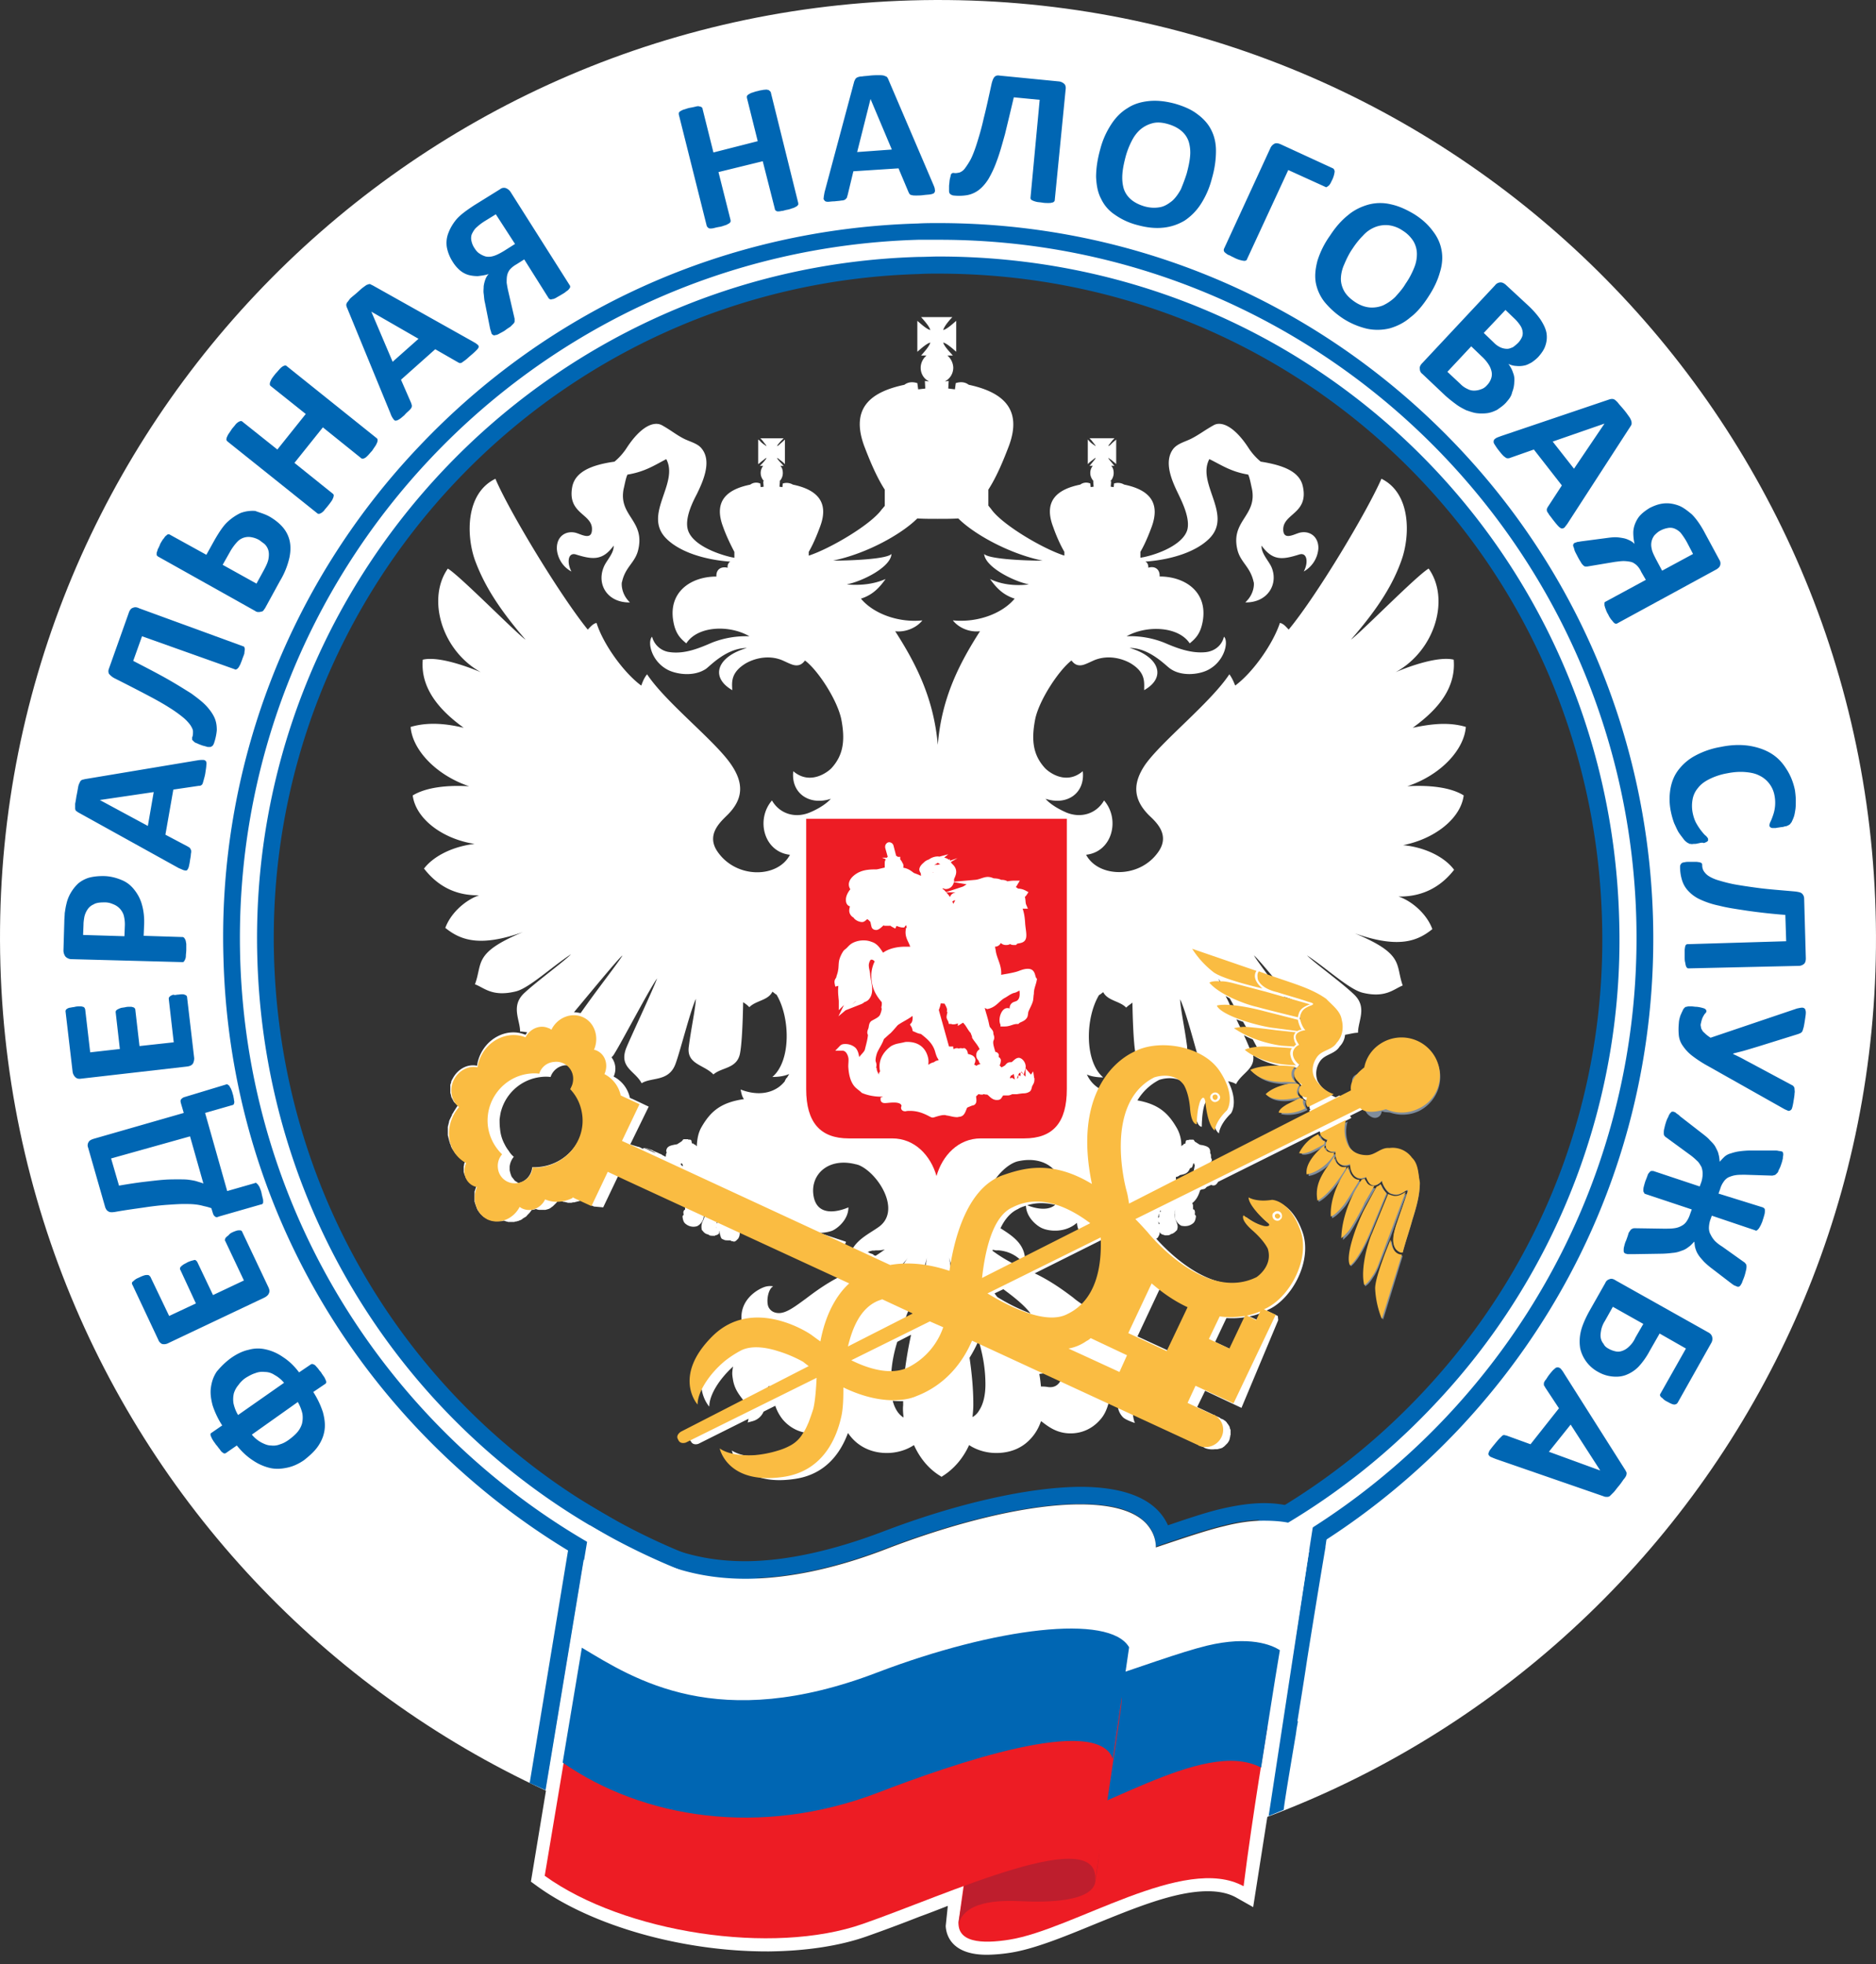 <svg width="64" height="67" fill="none" xmlns="http://www.w3.org/2000/svg"><rect width="100%" height="100%" fill="#333333" stroke="none"/><path d="M32.691 55.806c-13.154.37-24.127-9.975-24.497-23.13-.385-13.153 9.975-24.112 23.13-24.496 13.153-.371 24.112 9.975 24.497 23.129.37 13.153-9.99 24.127-23.13 24.497zm31.295-24.725C63.488 13.41 48.752-.5 31.081.014 13.424.527-.5 15.248.014 32.919.527 50.59 15.248 64.5 32.919 63.986c17.671-.498 31.58-15.234 31.067-32.905z" fill="#fff"/><path d="M31.993 55.25c-12.654 0-22.858-9.918-23.214-22.573C8.408 19.85 18.526 9.134 31.338 8.764c.228 0 .456-.014.684-.014 12.655 0 22.858 9.918 23.215 22.573a23.037 23.037 0 01-6.328 16.617c-4.26 4.517-10.032 7.097-16.232 7.282-.228.014-.47.028-.684.028zm0 .57c.228 0 .456 0 .699-.014 13.139-.37 23.5-11.344 23.129-24.497-.37-12.912-10.96-23.144-23.8-23.13h-.698c-13.153.385-23.5 11.344-23.129 24.498.37 12.925 10.96 23.143 23.8 23.143z" fill="#fff"/><path d="M32.008 9.334c-.214 0-.442 0-.656.014-12.498.357-22.36 10.817-22.003 23.3.356 12.342 10.303 22.018 22.645 22.018.213 0 .441 0 .655-.014 6.042-.171 11.672-2.693 15.833-7.097s6.356-10.16 6.17-16.203C54.297 19.01 44.35 9.334 32.009 9.334zm-.015 47.07c-6.37 0-12.398-2.45-16.972-6.882-4.59-4.447-7.226-10.418-7.397-16.816a24.271 24.271 0 016.641-17.444C18.74 10.517 24.797 7.81 31.31 7.624c.243-.014.47-.014.713-.014 6.37 0 12.398 2.45 16.973 6.883 4.589 4.446 7.21 10.417 7.396 16.816.185 6.513-2.166 12.712-6.64 17.457-4.476 4.732-10.532 7.454-17.045 7.639-.242-.014-.485 0-.713 0z" fill="#0066B3"/><path d="M54.594 50.163l-1.011-1.568-.742.927 1.753.64zm-3.577-.4a3.288 3.288 0 01-.17-.07.184.184 0 01-.072-.086c0-.028.014-.071.043-.128a4.4 4.4 0 01.157-.2c.07-.085.128-.156.17-.2l.1-.099c.029-.028.057-.028.072-.028.014 0 .042.014.07.014l.827.3.97-1.227-.47-.712a.326.326 0 00-.044-.071v-.086c.015-.028.029-.071.072-.114.028-.043.07-.114.128-.185.057-.071.114-.143.157-.171.042-.043.07-.057.114-.057.028 0 .07.014.1.043a.895.895 0 01.113.156l2.095 3.307.043.085c0 .029 0 .057-.014.1a.493.493 0 01-.086.128c-.042.057-.085.128-.156.214-.086.1-.143.185-.186.228l-.128.128c-.043.029-.071.029-.1.029-.028 0-.071 0-.1-.015l-3.705-1.282zm3.877-3.747a.826.826 0 00.242.085c.085.015.157 0 .228-.028a.622.622 0 00.214-.143.9.9 0 00.213-.299l.271-.47-1.04-.584-.271.484a.91.91 0 00-.128.314c-.014.085-.029.17-.014.256a.423.423 0 00.1.214c.028.071.099.128.185.17zm-.371.784a1.224 1.224 0 01-.613-.798 1.471 1.471 0 01.014-.556c.043-.2.143-.442.3-.727l.541-.955a.21.21 0 01.143-.128c.057-.029.128-.014.214.043l3.149 1.767c.085.043.128.1.142.17a.272.272 0 01-.028.186l-1.154 2.052-.043.043c-.014 0-.043.014-.071.014a.264.264 0 01-.1-.028c-.043-.015-.086-.043-.143-.072a.497.497 0 01-.128-.085.38.38 0 00-.085-.071c-.015-.029-.029-.043-.029-.057 0-.029 0-.043.014-.057l.87-1.54-.898-.512-.342.598a2.534 2.534 0 01-.385.542 1.21 1.21 0 01-.413.27c-.143.057-.3.072-.456.057a1.204 1.204 0 01-.499-.156zm.94-4.033c-.028-.015-.042-.015-.056-.043-.015-.014-.015-.043-.015-.071 0-.029 0-.086.015-.129.014-.057.028-.128.07-.213.03-.086.058-.157.072-.214.014-.057.043-.086.071-.128.015-.029.043-.043.072-.057.028-.015.057-.015.085-.015l.983.015c.143 0 .257 0 .357-.015a.679.679 0 00.256-.085.452.452 0 00.171-.157.955.955 0 00.114-.242l.057-.157-1.582-.527c-.028-.014-.042-.014-.042-.043a.11.11 0 01-.029-.071c0-.029 0-.072.014-.129.015-.056.029-.113.057-.199a4.48 4.48 0 00.072-.185.225.225 0 01.07-.114c.015-.029.044-.043.058-.043h.071l1.582.527.057-.157a.97.97 0 00.043-.27.666.666 0 00-.043-.243c-.043-.07-.085-.156-.157-.213a2.028 2.028 0 00-.256-.214l-.798-.584c-.029-.015-.043-.043-.057-.057-.015-.029-.015-.057-.015-.086 0-.043 0-.085.015-.142.014-.057.028-.129.057-.214a.92.92 0 01.085-.2c.014-.057.043-.085.057-.114l.057-.057h.057c.014 0 .029.015.043.015.014 0 .029.014.043.028.014.014.043.029.057.043a.38.38 0 01.085.071l.698.542c.129.1.243.185.314.27.085.086.157.157.2.243.042.085.085.156.1.242.028.085.028.17.042.256.043-.057.1-.114.157-.17a.514.514 0 01.214-.115c.085-.028.185-.057.285-.07a2.92 2.92 0 01.399-.03h.783c.072 0 .129 0 .171.015.043 0 .072.014.1.014.029.014.043.014.043.043.014.014.014.043.014.071 0 .029-.014.071-.014.128-.014.057-.029.129-.057.2a.917.917 0 01-.086.2c-.014.056-.042.1-.07.114-.015.028-.044.042-.072.056-.029 0-.043.015-.086.015l-.912-.029c-.128 0-.242 0-.327.014-.1.015-.171.043-.243.072a.454.454 0 00-.17.157.77.77 0 00-.115.242l-.057.157 1.51.47c.03.014.044.028.058.042.014.015.014.043.014.072 0 .028 0 .071-.014.128-.014.043-.029.114-.057.185-.014.072-.057.143-.071.186-.029.042-.043.085-.072.114-.014.028-.042.042-.057.057-.014.014-.042.014-.057 0l-1.482-.5-.057.158a.958.958 0 00-.042.256c0 .071.014.157.056.228a.933.933 0 00.143.214c.071.071.142.128.257.2l.74.527c.03.014.043.042.058.057.014.014.028.042.028.085 0 .029 0 .071-.014.128-.014.057-.029.129-.057.214-.029.086-.057.143-.071.185-.015.058-.043.086-.057.115-.015.028-.043.042-.057.056h-.057a.693.693 0 00-.1-.042c-.029-.014-.086-.057-.143-.1l-.613-.47a2.754 2.754 0 01-.284-.243c-.072-.085-.143-.156-.186-.228a.746.746 0 01-.1-.213c-.028-.072-.028-.157-.042-.243-.072.072-.129.143-.2.186a.657.657 0 01-.242.128.923.923 0 01-.3.071 3.36 3.36 0 01-.427.029l-.883.014h-.229c-.043-.014-.043-.014-.057-.014zm2.837-6.385a4.221 4.221 0 01-.556-.356 1.454 1.454 0 01-.328-.342.752.752 0 01-.142-.356 2.13 2.13 0 010-.428.71.71 0 01.028-.17.693.693 0 01.057-.158c.014-.042.043-.085.057-.128a.314.314 0 01.057-.071c.014-.014.029-.029.057-.029.014 0 .043-.014.071-.014h.114c.043 0 .1.014.171.014.128.015.214.043.257.057.057.029.071.057.071.1a.108.108 0 01-.029.057.313.313 0 00-.056.071c-.015.029-.043.072-.057.114a1.042 1.042 0 00-.043.157.197.197 0 000 .128c0 .043.014.072.042.114.015.043.058.072.1.114.043.043.1.086.185.143l2.95-.998c.072-.014.129-.028.172-.028a.13.13 0 01.1.043.284.284 0 01.028.128c0 .057-.014.142-.029.242-.014.1-.028.171-.042.242-.015.057-.029.1-.043.143a.17.17 0 01-.072.071.87.87 0 01-.114.043l-1.325.413-.427.128c-.143.043-.285.072-.428.114v.015c.128.057.27.128.4.2.127.07.27.142.398.213l1.197.641c.029.014.057.029.072.057.014.014.028.043.028.086 0 .042.014.085 0 .142 0 .057-.014.143-.028.228-.015.1-.029.171-.043.228-.014.057-.029.1-.057.114-.029.029-.057.029-.086.029-.028-.014-.071-.029-.128-.057l-2.58-1.454zm-.684-3.349c-.015 0-.043 0-.057-.014a.153.153 0 01-.043-.071c-.014-.029-.014-.072-.029-.129-.014-.056-.014-.114-.014-.199v-.2c0-.057.014-.1.014-.128.014-.028.014-.057.043-.071.014-.014.029-.014.057-.014l3.349-.1-.029-.898a20.006 20.006 0 01-1.296-.142c-.37-.057-.684-.1-.955-.171a2.948 2.948 0 01-.656-.214 1.248 1.248 0 01-.399-.285.917.917 0 01-.213-.356 1.528 1.528 0 01-.072-.457c0-.028 0-.056.014-.085a.22.22 0 01.043-.057.205.205 0 01.1-.029c.043-.014.1-.014.157-.014h.228c.057 0 .1.014.128.014.029.015.057.015.071.043.014.015.014.043.014.057a.4.4 0 00.043.185.57.57 0 00.157.171c.085.058.2.114.342.157.143.043.342.1.57.143.242.043.527.085.855.128.342.043.741.071 1.212.114.1.014.185.029.227.071.043.043.072.1.072.171l.057 2.038c0 .072-.014.143-.057.185a.282.282 0 01-.2.072l-3.733.085zm.299-4.26c-.057.014-.1.014-.129.014-.042 0-.07.014-.1 0-.028 0-.056 0-.07-.015-.015-.014-.043-.014-.072-.043a.419.419 0 01-.114-.114c-.042-.057-.1-.128-.157-.213-.056-.086-.1-.2-.156-.314a2.664 2.664 0 01-.114-.399 2.083 2.083 0 01-.015-.784c.043-.242.129-.456.271-.641.143-.185.328-.356.57-.485a2.83 2.83 0 01.87-.299c.342-.071.655-.085.954-.043.285.043.542.129.756.257.213.128.384.3.527.527.142.214.242.456.3.741.014.114.028.228.028.342 0 .114 0 .214-.015.314-.014.085-.028.185-.056.256-.029.086-.057.129-.072.171-.028.029-.043.057-.057.072a.31.31 0 01-.071.042.206.206 0 01-.1.029.42.42 0 01-.142.028c-.072.015-.114.015-.171.029h-.114a.109.109 0 01-.072-.029c-.014-.014-.028-.028-.028-.042 0-.029 0-.072.028-.129a1.66 1.66 0 00.086-.213 1.291 1.291 0 00.057-.698.934.934 0 00-.527-.684c-.143-.072-.3-.1-.485-.115-.185-.014-.385 0-.598.043a2.208 2.208 0 00-.613.2c-.171.085-.3.185-.385.299a.808.808 0 00-.185.385 1.224 1.224 0 000 .456c.028.142.071.27.128.37.057.1.114.185.171.257.057.07.1.128.157.17.042.043.071.086.071.1v.057c0 .015-.029.029-.043.043-.028.014-.057.029-.1.043-.07-.029-.128 0-.213.014zm-.157-9.877l-.2-.384a2.32 2.32 0 00-.227-.343.623.623 0 00-.214-.142.407.407 0 00-.228-.014.826.826 0 00-.243.085c-.085.043-.142.1-.2.157a.528.528 0 00-.099.456c.014.1.071.214.143.356l.213.4 1.055-.57zm-2.58 2.366c-.014.014-.042.014-.056.014-.015 0-.043-.014-.072-.043-.028-.028-.042-.057-.085-.1-.029-.042-.072-.1-.1-.17a.7.7 0 01-.086-.186c-.028-.057-.028-.085-.042-.128v-.085c0-.015.014-.029.042-.043l1.369-.741-.157-.27a.707.707 0 00-.171-.243c-.057-.043-.114-.086-.185-.1a1.252 1.252 0 00-.243-.028c-.085 0-.185.014-.299.028l-.94.157h-.072c-.028 0-.057-.029-.071-.043a.393.393 0 01-.085-.114 1.94 1.94 0 01-.114-.2c-.043-.085-.086-.156-.1-.213a.664.664 0 00-.043-.129c0-.028 0-.056.014-.07.014-.015.014-.03.029-.03.014-.013.043-.013.071-.028.029-.014.086-.014.143-.028l.869-.114c.114-.015.214-.029.313-.029.086 0 .171.014.257.029a.75.75 0 01.214.071.543.543 0 01.185.128 1.77 1.77 0 01-.043-.384c0-.115.029-.229.071-.328.043-.1.1-.2.186-.285.085-.086.185-.157.299-.228.17-.086.328-.143.499-.157.17-.014.327.014.484.071.157.057.3.171.456.3.143.142.3.356.456.655l.485.898a.218.218 0 01.028.185c-.014.057-.071.114-.156.157l-3.35 1.824zm-.441-6.812l-1.767.613.727.926 1.04-1.539zm-1.24 3.378c-.043.07-.086.114-.114.156a.13.13 0 01-.1.043c-.028 0-.071-.029-.114-.071a2.445 2.445 0 01-.157-.186c-.07-.085-.114-.156-.156-.199-.029-.057-.057-.086-.072-.114-.014-.029-.014-.057-.014-.086a.24.24 0 01.029-.07l.484-.742-.955-1.225-.812.285c-.028.014-.057.014-.085.014a.109.109 0 01-.072-.029.45.45 0 01-.1-.085c-.042-.043-.085-.1-.142-.171-.057-.072-.1-.143-.128-.186-.029-.042-.043-.085-.029-.128 0-.028.029-.057.072-.085.042-.029.1-.043.17-.072l3.706-1.254c.043-.014.071-.014.1-.014.028 0 .057.014.085.029.029.028.071.057.114.114.043.057.1.114.171.2.086.099.143.184.185.242a.578.578 0 01.086.156.278.278 0 01.014.1c0 .029-.014.057-.043.1l-2.123 3.277zm-1.71-6.128a.725.725 0 00.128-.186.327.327 0 00.029-.2.477.477 0 00-.072-.199 1.36 1.36 0 00-.2-.242l-.313-.3-.74.784.341.328a.762.762 0 00.243.171.572.572 0 00.213.043c.072 0 .129-.028.2-.057.057-.043.114-.085.17-.142zm-1.069 1.453a.623.623 0 00.142-.214c.029-.07.043-.156.029-.242a.73.73 0 00-.1-.256 1.357 1.357 0 00-.242-.285l-.356-.342-.813.869.442.413a.762.762 0 00.242.171.451.451 0 00.229.057.645.645 0 00.228-.043.436.436 0 00.199-.128zm.67.57c-.1.114-.214.185-.314.257-.114.057-.228.1-.342.114a1.484 1.484 0 01-.356 0c-.114-.014-.228-.057-.356-.1-.114-.057-.228-.114-.342-.2a5.199 5.199 0 01-.357-.285l-.798-.755a.203.203 0 01-.085-.17c-.014-.058.014-.13.085-.2l2.48-2.651a.244.244 0 01.185-.1c.072 0 .114.029.171.071l.77.713c.185.171.328.342.427.485.1.156.171.299.2.441a.873.873 0 01-.029.428c-.042.142-.128.27-.256.413a1.45 1.45 0 01-.228.185c-.086.043-.157.086-.242.1a.843.843 0 01-.271.014.638.638 0 01-.27-.07c.07.099.127.199.156.298.043.1.057.214.043.328a.979.979 0 01-.072.342c-.028.143-.114.242-.2.342zm-3.435-4.047c.129-.185.214-.356.285-.527.072-.171.1-.328.1-.485a.87.87 0 00-.114-.427 1.143 1.143 0 00-.37-.37 1.077 1.077 0 00-.5-.186.992.992 0 00-.455.071 1.089 1.089 0 00-.4.285c-.128.128-.242.27-.355.442-.129.185-.214.37-.286.541a1.26 1.26 0 00-.114.485c0 .157.043.3.114.427.072.129.2.257.371.371.171.114.342.171.499.185a.991.991 0 00.456-.071 1.54 1.54 0 00.413-.285c.128-.143.257-.285.356-.456zm.77.456c-.185.285-.385.527-.613.698-.214.185-.456.3-.698.37a1.745 1.745 0 01-.77.015 2.615 2.615 0 01-.812-.342 2.845 2.845 0 01-.641-.57 1.518 1.518 0 01-.3-.656c-.042-.242-.014-.484.057-.755a3.01 3.01 0 01.428-.855c.185-.285.385-.513.598-.684.214-.185.456-.3.699-.37a1.55 1.55 0 01.77-.015c.27.057.527.171.812.342.27.171.47.357.627.57.156.2.256.414.299.656.043.228.028.484-.057.755-.071.257-.2.542-.4.841zm-3.264-4.019c-.028.057-.057.114-.07.143-.03.042-.044.07-.072.085-.014.014-.043.029-.057.043-.014 0-.043 0-.057-.014l-1.254-.57-1.411 3.05c0 .014-.014.028-.043.042-.014 0-.042.014-.085 0-.029 0-.071-.014-.128-.028a1.034 1.034 0 01-.2-.086c-.071-.028-.128-.071-.185-.085a.973.973 0 01-.1-.072c-.029-.028-.043-.042-.043-.07-.014-.015 0-.044 0-.058l1.582-3.434a.312.312 0 01.142-.157c.057-.029.129-.014.2.014l1.796.827c.028.014.057.057.057.114a.883.883 0 01-.072.256zm-4.973-.2c.057-.213.1-.413.114-.584a1.31 1.31 0 00-.043-.484.803.803 0 00-.242-.37c-.114-.1-.27-.186-.47-.243-.2-.057-.371-.071-.528-.028a1.04 1.04 0 00-.413.213c-.114.1-.214.228-.3.4a2.743 2.743 0 00-.199.512c-.057.214-.1.414-.114.599-.014.185 0 .342.043.499.043.142.128.27.242.37.114.1.271.185.47.243.2.056.371.056.528.028.157-.028.285-.114.413-.214.114-.1.214-.242.3-.399.07-.17.142-.356.199-.541zm.855.186a2.928 2.928 0 01-.37.855 1.933 1.933 0 01-.556.57 1.757 1.757 0 01-.727.242c-.271.029-.556 0-.87-.085a2.34 2.34 0 01-.783-.356 1.316 1.316 0 01-.47-.542c-.115-.214-.157-.456-.172-.741 0-.285.043-.599.143-.955.085-.328.214-.598.37-.84.157-.243.342-.428.556-.556.214-.143.456-.214.727-.243.27-.028.556 0 .884.086.299.085.57.2.77.356.199.143.37.328.47.527.113.214.17.456.17.727 0 .3-.042.613-.142.955zm-5.358.727c0 .028-.015.042-.029.057a.109.109 0 01-.071.028c-.029.014-.072.014-.129.014-.056 0-.128 0-.199-.014-.086-.014-.157-.014-.2-.028a.663.663 0 01-.128-.043c-.028-.014-.057-.029-.057-.043-.014-.014-.014-.028-.014-.057l.313-3.335-.883-.085c-.114.485-.214.898-.3 1.254-.1.356-.185.67-.284.926a3.59 3.59 0 01-.285.613c-.1.157-.214.285-.328.37a.94.94 0 01-.385.172 1.677 1.677 0 01-.47.014.203.203 0 01-.086-.029.111.111 0 01-.057-.057c-.014-.028-.014-.057-.014-.1v-.156c.014-.086.014-.171.029-.228.014-.057.028-.1.028-.128.014-.029.029-.057.043-.057.014-.015.043-.015.057-.015.071.015.128 0 .2-.014a.407.407 0 00.185-.142 2.62 2.62 0 00.2-.314c.07-.142.142-.328.213-.556.071-.228.157-.513.228-.84.085-.328.17-.727.27-1.183.03-.114.058-.186.1-.228.043-.043.1-.057.171-.043l2.038.2a.325.325 0 01.171.085c.043.043.057.114.043.2l-.37 3.762zm-6.285-3.449l-.456 1.81 1.183-.086-.727-1.724zm2.137 2.907c.029.071.057.128.057.185.015.043 0 .072-.014.1-.014.029-.057.043-.114.057-.057.014-.142.014-.256.029-.1.014-.185.014-.257.014-.057 0-.114 0-.142-.014a.109.109 0 01-.072-.029c-.014-.014-.028-.043-.042-.071l-.342-.812-1.54.1-.199.826c-.014.028-.014.057-.028.085l-.057.057a.285.285 0 01-.129.029c-.057.014-.128.014-.228.028-.1 0-.17.015-.228.015-.057 0-.1-.015-.114-.043-.028-.029-.043-.057-.028-.1 0-.043.014-.1.028-.185l1.012-3.777c.014-.028.029-.07.043-.085.014-.029.043-.043.071-.057a.44.44 0 01.157-.029c.071-.014.157-.014.256-.028.129-.014.228-.014.3-.014.07 0 .128 0 .185.014a.693.693 0 01.1.043.308.308 0 01.057.1l1.524 3.562zm-4.602.641v.057c-.015.015-.029.043-.058.058-.028.014-.07.042-.114.056-.057.015-.114.043-.2.058-.085.014-.142.042-.199.042-.057.015-.1.015-.128.015a.11.11 0 01-.071-.029c-.014-.014-.029-.029-.029-.057L26.021 5.5l-1.51.37.413 1.64v.057c-.014.014-.029.043-.057.057-.029.014-.072.043-.114.057-.057.014-.114.043-.2.057a2.079 2.079 0 00-.2.043c-.056.014-.099.014-.128.014a.109.109 0 01-.07-.029.197.197 0 01-.044-.057l-.954-3.805v-.057c.014-.014.028-.042.057-.057.028-.014.07-.042.128-.057.057-.014.114-.042.2-.057a2.3 2.3 0 00.199-.042c.057-.015.1-.015.128 0a.11.11 0 01.072.028c.014.014.028.029.028.057l.37 1.482 1.511-.385-.37-1.482v-.057c.014-.014.028-.043.057-.057.028-.014.07-.043.114-.057.057-.014.114-.043.2-.057.085-.028.142-.028.199-.043.057 0 .1-.014.128 0a.11.11 0 01.071.029l.043.043.94 3.79zm-10.318.385l-.37.228a1.87 1.87 0 00-.329.257.85.85 0 00-.128.214.42.42 0 000 .228.655.655 0 00.1.228c.043.07.1.142.171.185a.744.744 0 00.214.1.54.54 0 00.256-.015c.1-.028.214-.085.357-.17l.384-.243-.655-1.012zm2.522 2.423c.014.014.014.043.014.057 0 .014-.014.043-.042.071-.015.029-.057.057-.1.086-.043.042-.1.07-.171.114-.071.043-.128.071-.171.1-.057.028-.086.042-.128.042a.09.09 0 01-.086 0c-.014-.014-.028-.014-.043-.042l-.826-1.312-.27.171a.832.832 0 00-.229.186.5.5 0 00-.086.2c-.014.07-.014.156-.014.241.014.086.029.186.057.3l.214.926v.086c0 .028-.014.056-.043.085l-.1.1c-.042.028-.114.071-.185.128-.085.057-.157.085-.2.114-.056.029-.085.043-.127.043-.029.014-.058.014-.072 0-.014 0-.028-.014-.043-.029a.11.11 0 01-.028-.071.886.886 0 01-.043-.143l-.17-.854c-.03-.115-.03-.214-.044-.314-.014-.086 0-.171 0-.257a1.17 1.17 0 01.057-.228.503.503 0 01.114-.185c-.128.043-.256.057-.37.071-.114 0-.228-.014-.328-.042a.804.804 0 01-.285-.157 1.216 1.216 0 01-.242-.285 1.4 1.4 0 01-.2-.485.929.929 0 01.043-.484c.057-.157.143-.314.27-.47.13-.157.343-.314.628-.5l.87-.54c.056-.044.113-.058.184-.044a.338.338 0 01.172.129l2.023 3.192zm-6.769.898l.727 1.71.883-.784-1.61-.926zm3.449 1.012c.071.042.128.07.156.1.043.028.058.056.058.085 0 .028-.029.071-.072.114-.043.043-.1.1-.185.17-.086.072-.143.13-.2.172-.057.043-.085.057-.114.085a.155.155 0 01-.07.015c-.03 0-.044-.015-.072-.029l-.77-.442-1.168 1.04.342.784c.014.029.014.057.028.086 0 .028 0 .057-.014.085a.456.456 0 01-.085.1c-.043.043-.1.086-.157.157-.071.057-.128.114-.185.143a.228.228 0 01-.114.042c-.029 0-.057-.028-.086-.071a.622.622 0 01-.086-.171l-1.482-3.606a.265.265 0 01-.028-.1c0-.028.014-.056.028-.085.029-.028.057-.071.1-.128.043-.043.114-.1.2-.171.1-.086.17-.157.228-.2.057-.042.114-.085.142-.1.043-.014.072-.028.1-.028.028 0 .057.029.1.043l3.406 1.91zm-3.264 3.306c.014.014.029.028.029.057 0 .028 0 .043-.014.085-.015.029-.029.072-.058.114-.028.043-.07.1-.114.171-.056.057-.1.114-.142.157-.043.043-.071.071-.1.086a.24.24 0 01-.071.028c-.028 0-.043 0-.057-.014l-1.311-1.055-.97 1.212 1.312 1.054c.014.014.028.029.028.043 0 .014 0 .043-.014.085-.014.029-.028.072-.057.114a2.59 2.59 0 01-.128.171c-.057.072-.1.114-.128.157a.456.456 0 01-.1.086c-.029.014-.057.028-.071.028-.029 0-.043 0-.057-.014l-3.064-2.451a.184.184 0 01-.043-.057c0-.014 0-.043.014-.086.014-.028.029-.071.057-.114.029-.042.071-.1.114-.17.057-.072.1-.115.128-.157a.452.452 0 01.1-.086.24.24 0 01.071-.029c.029 0 .043 0 .057.015l1.198.955.969-1.212-1.197-.955c-.015-.014-.029-.028-.029-.057 0-.028 0-.042.014-.085.015-.029.029-.071.057-.114.029-.043.072-.1.129-.171.057-.057.1-.114.142-.157a.43.43 0 01.1-.085.222.222 0 01.071-.029c.029 0 .043 0 .057.014l3.078 2.466zM8.85 18.426a.79.79 0 00-.271-.1.523.523 0 00-.485.157 1.785 1.785 0 00-.256.356l-.242.428 1.154.641.242-.442c.1-.185.157-.313.171-.427.015-.1.015-.2-.014-.285a.483.483 0 00-.128-.2l-.171-.128zm.356-.798c.171.1.314.214.428.342.114.128.2.285.242.456.043.171.043.37 0 .584a2.673 2.673 0 01-.328.813l-.499.912c-.014.028-.043.057-.057.085-.028.029-.043.043-.085.043-.029.014-.057.014-.1.014-.043 0-.071-.014-.114-.043l-3.306-1.852-.043-.043v-.085c.014-.029.029-.086.043-.129.028-.043.057-.114.085-.185.043-.071.072-.128.114-.171.029-.043.057-.085.086-.1.028-.028.043-.042.071-.042.014 0 .043 0 .057.014l1.24.684.285-.513c.157-.271.3-.485.442-.613a1.76 1.76 0 01.441-.3 1.18 1.18 0 01.5-.07c.142.056.327.1.498.199zm-.912 4.418c.014 0 .043.014.043.043.014.014.014.042.014.07 0 .03-.014.072-.014.129-.015.057-.043.114-.072.2-.028.085-.057.142-.07.185-.03.043-.044.085-.072.114-.029.028-.043.043-.057.043-.029.014-.043.014-.057 0l-3.164-1.126-.3.84c.443.229.828.428 1.155.613.328.186.599.357.827.5.214.156.399.298.527.44.128.143.214.272.27.4.058.142.072.27.072.413a1.88 1.88 0 01-.1.456.313.313 0 01-.042.072.311.311 0 01-.072.042h-.1a2.342 2.342 0 00-.156-.043 1.66 1.66 0 01-.214-.085c-.057-.014-.085-.043-.114-.071-.028-.029-.043-.043-.043-.057v-.072c.029-.056.029-.128.029-.2 0-.07-.043-.142-.086-.213a1.462 1.462 0 00-.256-.27 4.457 4.457 0 00-.485-.343c-.2-.128-.456-.27-.755-.427-.3-.157-.656-.342-1.083-.556a.606.606 0 01-.2-.157c-.028-.057-.028-.114 0-.185l.684-1.924c.029-.071.072-.128.129-.142.057-.029.128-.029.213.014l3.549 1.297zM3.405 27.29l1.639.884.2-1.155-1.84.271zm3.335-1.354c.085-.014.142-.014.185-.014a.13.13 0 01.1.043.179.179 0 01.014.128c0 .057-.014.142-.029.242-.014.114-.042.2-.057.257a1.71 1.71 0 01-.042.142.111.111 0 01-.057.057c-.015.015-.043.015-.072.015l-.869.128-.27 1.539.755.399c.028.014.042.029.07.043.015.014.03.043.044.071.014.029.014.085 0 .142 0 .058-.015.129-.029.214a1.97 1.97 0 01-.043.228c-.014.057-.042.086-.057.114-.028.014-.057.014-.114 0-.042-.014-.1-.043-.17-.071l-3.42-1.895c-.03-.015-.058-.043-.086-.057a.153.153 0 01-.029-.086v-.157c.014-.07.029-.156.043-.256.028-.128.043-.228.057-.3a.48.48 0 01.057-.17.146.146 0 01.071-.086c.029-.014.057-.014.1-.028l3.848-.642zm-3.193 4.846c-.142 0-.27.014-.356.07a.462.462 0 00-.214.186.727.727 0 00-.1.242c-.014.086-.028.171-.028.257l-.014.356 1.41.043.015-.385a1.23 1.23 0 00-.043-.342.62.62 0 00-.142-.228.62.62 0 00-.228-.142.66.66 0 00-.3-.057zm-.028-.898c.228 0 .442.057.613.128.185.071.327.185.441.328.114.142.214.313.271.527.057.2.086.442.071.713l-.014.342 1.326.042c.028 0 .042.015.057.029a.313.313 0 01.042.071c.015.029.015.071.029.128v.2c0 .085-.014.157-.014.214 0 .057-.015.1-.029.128a.265.265 0 01-.043.071c-.014.014-.042.014-.057.014l-3.748-.1a.3.3 0 01-.228-.085.35.35 0 01-.071-.214l.029-.983c0-.1.014-.2.014-.285.014-.085.028-.2.057-.313a1.3 1.3 0 01.142-.37 1.44 1.44 0 01.257-.329c.1-.085.228-.157.37-.2.157-.042.314-.056.485-.056zM6.04 33.93c.057 0 .114-.014.157-.014s.071 0 .1.014c.028.014.043.014.057.029.014.014.028.028.028.057l.243 2.08a.395.395 0 01-.043.185c-.043.058-.1.086-.2.1l-3.605.413c-.1.015-.157 0-.214-.056a.325.325 0 01-.085-.171L2.236 34.5c0-.014 0-.028.015-.057a.197.197 0 01.057-.043.207.207 0 01.1-.028c.042-.014.1-.014.156-.029.057-.014.114-.014.157-.014s.071 0 .1.014c.028 0 .042.015.057.029.014.014.014.028.028.057l.171 1.468 1.012-.114-.143-1.254c0-.015 0-.029.015-.057a.197.197 0 01.057-.043c.028-.014.057-.029.1-.043.042-.014.085-.014.156-.028.057-.015.114-.015.157-.015s.071 0 .1.015c.028 0 .042.014.057.028.014.014.028.029.028.057l.143 1.24 1.168-.128-.17-1.482c0-.015 0-.043.014-.057l.042-.043a.694.694 0 01.1-.043c.029.014.071.014.128 0zm-2.25 5.587l.27.927c.328-.057.613-.1.855-.129.243-.028.47-.056.656-.07.185-.015.356-.015.499-.015.142 0 .27 0 .37.014.1.014.2.029.285.057.086.029.157.043.214.072l-.456-1.61-2.693.754zm3.919-2.522c.028-.014.042-.014.057 0 .014.014.042.029.057.043.014.028.028.057.057.1.014.042.042.1.057.17.028.072.028.129.042.172 0 .042.015.085.015.114 0 .028-.015.056-.015.07-.014.015-.028.03-.042.03l-.94.27.754 2.665.941-.27a.043.043 0 01.057 0l.057.056c.014.029.043.057.057.1.014.043.043.1.057.171.014.071.028.128.043.185a.354.354 0 01.014.114c0 .029 0 .057-.014.072-.015.014-.029.028-.057.028l-1.44.413c-.057.029-.1.029-.128 0-.028-.014-.057-.057-.071-.1l-.057-.185a1.73 1.73 0 00-.257-.071 1.602 1.602 0 00-.299-.057c-.114-.014-.242-.014-.399-.014-.157 0-.342.014-.556.028-.213.015-.47.043-.755.086-.285.042-.627.085-1.026.157-.1.014-.171.014-.214-.015-.057-.028-.085-.071-.114-.142l-.584-2.038a.204.204 0 01.014-.185c.029-.057.086-.086.171-.114l3.078-.884-.1-.342c-.014-.057-.014-.1.015-.128a.225.225 0 01.114-.072l1.41-.427zm.213 5.045c.057-.029.1-.043.143-.057.043-.014.071-.014.1-.014.028 0 .057 0 .07.014.015.014.03.028.03.043l.897 1.895c.029.071.043.128.015.185-.015.057-.072.114-.157.157l-3.278 1.553a.3.3 0 01-.214.029.255.255 0 01-.128-.143l-.884-1.88c-.014-.015-.014-.03-.014-.058 0-.014.014-.043.043-.057.014-.014.043-.043.085-.071.043-.029.086-.043.143-.071a.977.977 0 01.142-.057c.043-.015.072-.015.1-.015.029 0 .057 0 .071.015l.043.042.642 1.34.912-.428-.528-1.14c-.014-.014-.014-.028-.014-.057 0-.014.014-.042.029-.057.014-.014.042-.042.085-.07.043-.03.086-.044.128-.072.057-.029.1-.043.143-.057.043-.014.071-.014.1-.029.028 0 .042 0 .057.015l.042.042.542 1.14 1.054-.498-.64-1.354c-.015-.014-.015-.029 0-.057 0-.014.013-.043.028-.057a.54.54 0 01.085-.071.31.31 0 01.128-.1zm.67 6.897a1.1 1.1 0 00.328.271c.114.057.214.1.328.1.1.014.214 0 .313-.043.1-.028.2-.085.3-.157.114-.085.213-.17.285-.256a.805.805 0 00.156-.285.896.896 0 00.015-.342 1.435 1.435 0 00-.157-.4l-1.568 1.112zm-.185-1.952a.936.936 0 00-.27.256.803.803 0 00-.158.285.894.894 0 00-.014.342c.029.129.071.257.157.4L9.69 47.17a1.1 1.1 0 00-.328-.27.586.586 0 00-.328-.1.655.655 0 00-.328.042c-.1.029-.2.086-.299.143zm-.513-.67c.185-.128.385-.228.584-.27.2-.058.4-.058.585-.015.199.043.399.128.584.257.2.128.385.299.556.527l.399-.27c.014-.015.042-.015.057-.015.014 0 .042.014.07.028.03.015.058.057.086.086.043.043.072.1.129.157.042.07.085.128.114.17.028.043.042.086.057.115.014.028.014.057.014.07 0 .015-.014.044-.043.058l-.399.27c.157.243.257.471.328.685.057.214.085.413.057.613-.029.2-.1.37-.214.541-.114.171-.285.328-.484.485-.186.128-.37.213-.57.256-.2.043-.385.057-.585.014a1.748 1.748 0 01-.584-.256c-.2-.128-.385-.3-.556-.513l-.37.256c-.015.015-.043.015-.057.015-.015 0-.043-.015-.072-.043-.028-.014-.057-.057-.085-.1-.043-.043-.071-.1-.128-.157-.043-.07-.086-.114-.114-.17-.029-.043-.043-.086-.057-.115-.015-.028-.015-.057-.015-.071 0-.014.015-.043.029-.043l.37-.256a2.96 2.96 0 01-.327-.684c-.057-.214-.086-.428-.057-.613.028-.2.085-.37.2-.542.142-.17.298-.327.498-.47zm37.267 5.8l-.128-.157c-.128-.156-.655-.684-1.91-.684-.441 0-.94.072-1.482.2-.484.114-1.083.313-1.795.556a1.802 1.802 0 00-.285-.442c-.513-.584-1.44-.87-2.722-.87-1.767.015-4.218.57-6.712 1.525-1.725.656-3.292.998-4.646 1.012-2.11.014-3.378-.74-4.49-1.396l-.584-.342-.726-.428-.143.84-1.468 8.893.542.243.256-1.54 1.24-7.495.014.014v-.014l.585.342c.84.498 1.838 1.083 3.235 1.34.456.085.969.128 1.525.128 1.439-.015 3.064-.357 4.845-1.055 2.437-.926 4.802-1.482 6.513-1.482.413 0 .783.028 1.097.085.541.1.94.3 1.197.585.2.213.3.484.313.784.884-.3 1.71-.585 2.323-.727.5-.129.941-.186 1.34-.186.043 0 .086 0 .128.015h.143c.042 0 .071 0 .114.014l.256.043h.015c.227.057.413.114.541.185.171.1.527-.228.527-.228L43.28 61.948l.513-.213c.029-.243.072-.5.114-.77.171-1.04.3-1.796.3-1.796l.028-.2.043-.241-.014-.029c.114-.712.228-1.41.327-2.08.314-1.981.585-3.592.627-3.834v-.028l.029-.2.043-.257-.129-.185z" fill="#0066B3"/><path d="M31.993 55.25c-12.654 0-22.858-9.918-23.214-22.573C8.408 19.85 18.526 9.134 31.338 8.764c.228 0 .456-.014.684-.014 12.655 0 22.858 9.918 23.215 22.573a23.037 23.037 0 01-6.328 16.617c-4.26 4.517-10.032 7.097-16.232 7.282-.228.014-.47.028-.684.028zm0 .57c.228 0 .456 0 .699-.014 13.139-.37 23.5-11.344 23.129-24.497-.37-12.912-10.96-23.144-23.8-23.13h-.698c-13.153.385-23.5 11.344-23.129 24.498.37 12.925 10.96 23.143 23.8 23.143z" fill="#fff"/><path d="M36.838 51.317c1.112 0 1.881.228 2.28.67.2.228.314.499.314.798.898-.3 1.724-.584 2.337-.727.499-.128.94-.185 1.34-.185 1.026 0 1.268.214 1.34.285l.37-.27-2.067 13.167-.556-.314c-.27-.156-.598-.228-.997-.228-1.126 0-2.523.585-3.89 1.14-1.041.428-2.024.827-2.822.955a5.68 5.68 0 01-.784.072c-1.226.014-1.425-.656-1.44-.984l.072-.684c-.328.129-.656.257-.97.37a53.75 53.75 0 01-1.795.67c-.926.328-2.08.5-3.335.514-2.907.014-6.014-.855-7.909-2.224l-.214-.156 2.01-12.156.584.342c1.126.655 2.508 1.496 4.788 1.482 1.44-.014 3.064-.356 4.846-1.055 2.436-.926 4.802-1.482 6.498-1.482z" fill="#fff"/><path d="M33.39 60.652l-.67 4.774c-.171.869.812.883 1.71.74 2.18-.341 5.985-2.935 7.995-1.823.299-2.395.812-5.43.812-5.43s-.499-.698-2.38-.242c-1.881.47-6.07 2.266-7.468 1.98z" fill="#ED1C24"/><path d="M43.023 60.295c.213-1.325.427-2.75.64-4.004-.284-.185-1.04-.499-2.479-.157-1.824.442-5.814 2.152-7.34 1.981l-.555 3.563c.171.584.827.727 1.739.641 2.18-.185 5.985-3.078 7.995-2.024z" fill="#0066B3"/><path d="M32.677 65.752c.128-.911 1.382-.94 2.209-.897.84.042 2.365.014 2.48-.656.156-.897.213-1.98.213-1.98l-4.36.057-.542 3.476z" fill="#BE1E2D"/><path d="M18.583 63.986l1.012-6.042c1.753 1.04 4.517 2.537 10.16.356 4.518-1.738 8.722-2.038 8.509-.256.028.028-.913 6.185-.913 6.185.328-2.124-5.073.413-7.909 1.396-3.078 1.083-8.151.314-10.859-1.639z" fill="#ED1C24"/><path d="M29.94 57.046c-5.458 2.095-8.308.228-10.09-.84l-.655 3.918c2.722 1.896 6.741 2.565 10.76 1.026 2.55-.983 7.467-2.679 8.009-1.154l.556-3.805c-.67-1.154-4.575-.67-8.58.855z" fill="#0066B3"/><path d="M42.652 35.812a11.62 11.62 0 00-.214-.499c.1.057.2.1.3.143.071.128.128.242.185.342-.086.014-.185.028-.257.057-.014-.029-.014-.043-.014-.043zm-2.152.014v-.114c-.085-.655-.213-1.211-.242-1.624.157.299.413 1.254.584 1.852-.114-.042-.228-.085-.342-.114zm-.926 5.487c0-.014 0-.014.014-.014h.014a.108.108 0 01-.028.057v-.043zm-.029.598c0-.028-.014-.07-.014-.1 0 .044.014.058.014.1zm3.008 3.007l-.528 1.126-.57-.27.385-.813c.27.014.499 0 .712-.043zm.527-.156l-.143.285-.313-.143c.17-.028.328-.085.456-.142zM26.078 47.54c.029-.1.086-.2.171-.271 0 .043-.014.071-.014.114 0 .028 0 .043.014.071l-.17.086zm-1.026-5.63c0-.014 0-.014 0 0zm-.627-.014c.014-.028.029-.057.014-.085.015.028 0 .071-.014.085.014.014.014.014 0 0zm-3.206-1.88c.014 0 .028.013.043.013h-.015c-.014-.014-.028-.014-.028-.014zm.912-2.267l-.27-.128-.272-.128-.1-.043a1.071 1.071 0 00-.555-.727.633.633 0 00-.072-.655.493.493 0 00.1-.129c.285-.456 1.14-2.109 1.454-2.565-.114.342-1.012 2.238-1.069 2.423-.214.627.328.74.542 1.154.342-.214.926-.043 1.154-.655.157-.414.513-1.839.698-2.223-.028.413-.157.968-.242 1.624-.086.613.513.613.84.955.286-.257.827-.185.913-.755.085-.485.1-1.71.1-1.71.085.056.128.085.213.17.214-.227.642-.227.784-.527.057.029.086.072.143.1.47.784.498 2.266-.143 2.807.2 0 .413-.028.57-.1-.014.043-.043.072-.057.1 0 .015-.014.029-.028.029-.015.028-.043.071-.057.1v.014a1.136 1.136 0 01-.186.185c-.342.257-.812.3-1.325.1.029.142.043.228.114.328-.798.114-1.14.427-1.44.94-.128.214-.156.442-.17.67l-.043-.043c0-.014-.014-.014-.014-.014h-.015c-.014 0-.014-.014-.028-.014-.014-.057-.071.014-.071-.072-.015-.042 0-.07-.057-.085h-.057l-.015-.014h-.142c-.014 0-.014.014-.029.014l-.028.043s-.014 0-.014.014l-.157.1c-.014 0-.057.014-.086.014-.114.029-.27.043-.285.214 0 .014 0 .028.015.043 0 .014.014.014 0 .014a.27.27 0 00-.029.114v.028s-.043-.014-.057-.028c0 0-.043-.014-.057-.029 0 0-.028-.014-.043-.028 0 0-.028-.014-.042-.014l-.086-.043s-.043-.014-.071-.029c0 0-.071-.028-.086-.042l-.028-.015-.257-.085.029.014.028.014a.658.658 0 00.072.029.36.36 0 01.07.028l.086.043c.015 0 .043.029.043.029.014 0 .043.028.043.028a.204.204 0 00.057.029.21.21 0 01.057.028.204.204 0 00.057.029.204.204 0 00.057.028l.057.029c.014 0 .028.014.043.014-.456-.214-.713-.328-.713-.328-.014 0-.028.014-.043.029-.057-.029-.128-.072-.17-.072l-.229-.071c-.014 0-.014 0-.028-.014l.627-1.283zm22.288-3.021a.242.242 0 000 .142c-.028-.028-.042-.07-.07-.114a.417.417 0 01.099-.227c.014.014.028.042.057.056-.057.043-.071.086-.086.143zm-2.237.043c.071.028.142.057.228.085.043.086.1.171.143.257-.057 0-.129 0-.2.014a8.34 8.34 0 01-.171-.356zm-4.56 2.422a1.056 1.056 0 01-.542-.541c.143.071.37.1.556.1-.641-.542-.613-2.024-.143-2.808.057-.028.1-.071.143-.1.157.3.57.3.784.528.085-.086.128-.1.213-.171 0 0 .015 1.225.1 1.71 0 .028.015.043.015.071-.371.185-.827.57-1.126 1.211zm2.294 8.907l-1.111-.513.769-1.639c.356.3.713.513 1.04.67l-.698 1.482zm-15.448-4.446v.085c0-.014-.014-.014-.029-.028.015-.014.015-.029.029-.057zm19.338-7.653l.257.086a.172.172 0 00.071.071l-.27-.071c-.015-.029-.043-.057-.057-.086zm-1.995-.028c.043.028.1.057.143.085.057.1.114.2.17.314-.042 0-.099 0-.142-.014-.042-.143-.114-.271-.17-.385zm-3.05 8.08c0 .071.015.157.015.242 0-.085 0-.17-.014-.242zm-.028-.328c0 .043.015.072.015.114 0-.043-.015-.085-.015-.114zm-3.092 5.116l.541.257c-.057.1-.17.256-.442.214-.085-.015-.156-.015-.227-.015-.015-.142-.029-.285-.057-.427.056-.014.128-.014.185-.029zm-5.03-1.069l.47-.242c-.086.4-.157.798-.214 1.24-.143.029-.3.029-.456 0 .028-.342.1-.684.2-.998zm-2.751 1.369l.27-.129c0 .086-.014.186-.014.285a.337.337 0 01-.256-.156zm3.15-2.466l.241.114c-.014.043-.014.086-.028.128l-.385.2c.057-.157.1-.3.171-.442zm4.958-4.76c-.64-.085-1.168.072-1.581.228-.228.086-.414.2-.599.357.214-.428.599-.798.926-.884.556-.128.998.014 1.255.3zm-1.31 3.235a5.13 5.13 0 01-.799-.484v-.029h.043a.377.377 0 00.128.015h.057-.014c.314.028.584.156.798.384l-.214.114zm-3.863.029c-.028 0-.057.014-.07.014.085-.085.17-.185.241-.285a4.504 4.504 0 00-.17.27zm.784-.014h-.028c.028-.1.057-.186.071-.271-.014.1-.029.185-.043.27zm2.352.954l.299-.142c.328.242.698.527.926.826a6.364 6.364 0 01-1.126-.555c-.042-.043-.07-.086-.1-.129zm-.214-.527c.014.014.028.014.028.029l-.042.014c.014-.014.014-.029.014-.043zm-1.34-.698c.043.157.086.328.128.484-.014-.014-.042-.014-.056-.028a6.018 6.018 0 00-.072-.456zM35 41.128c.015.413.385.698.556.77.257.113.798.156 1.183-.186.014.142.043.242.114.328l-1.881.969c0-.584-.442-.855-.84-1.112.142-.299.341-.541.598-.655.085-.057.185-.086.27-.114zm.043-.015c.328-.1.642-.085.955-.014-.257.228-.712.114-.955.014zm2.195.556c.043.029.085.057.114.086l.057-.029-.285.143c.028-.057.057-.114.114-.2zm-.242 2.879c-.114-.086-.257-.171-.385-.285-.342-.257-.77-.57-1.311-.827l2.394-1.197c.028.827-.1 1.739-.698 2.309zm-7.226-1.767s-.028-.014-.042-.014c0 0-.029-.015-.043-.015 0 0-.029-.014-.043-.028 0 0-.028-.014-.043-.014.057-.029.129-.043.2-.057l-.014.014c.057-.014.1-.014.156-.014.086 0 .171-.015.243-.029-.1.071-.2.142-.314.214 0 0-.028-.014-.043-.014 0 0-.028-.015-.042-.029.014 0 0-.014-.015-.014zm-.926-.428s-.029-.014-.043-.014c0 0-.028-.014-.043-.014 0 0-.028-.015-.042-.015 0 0-.029-.014-.043-.014 0 0-.029-.014-.043-.014 0 0-.028-.014-.043-.014 0 0-.028-.014-.042-.014 0 0-.029-.015-.043-.015 0 0-.029-.014-.043-.014 0 0-.028-.014-.042-.014 0 0-.029-.014-.043-.014 0 0-.029-.015-.043-.015 0 0-.028-.014-.043-.014 0 0-.028-.014-.043-.014 0 0-.028-.015-.042-.015 0 0-.029-.014-.043-.014 0 0-.028-.014-.043-.014 0 0-.028-.014-.043-.014 0 0-.028-.014-.042-.014 0 0-.029-.015-.043-.015 0 0-.029-.014-.043-.014a1.3 1.3 0 00.442-.071c.171-.072.556-.37.556-.798-.328.142-1.098.356-1.197-.442-.086-.698.527-1.268 1.453-1.026h.015c.028.014.057.014.085.028.656.271 1.482 1.568.656 2.124-.285.2-.67.385-.87.727 0 0-.028-.015-.042-.015 0 0-.029-.014-.043-.014 0 0-.029-.014-.043-.014 0 0-.028-.014-.043-.014 0 0-.028-.015-.042-.015 0 0-.029-.014-.043-.014 0 0-.029-.014-.043-.014.1-.129.071-.143.057-.143zm-1.069 4.333c0-.029.014-.057.029-.086.014.014.043.029.057.043l-.086.043zm-4.503-6.998c0 .015 0 .029.014.029 0 .014.014.043.014.057h-.014s-.028-.014-.043-.029l-.014-.014v-.043h.043zm7.553 8.665c-.171-.1-.3-.3-.37-.57.128.014.242.014.356.014v.143c-.015.128 0 .27.014.413zm2.252-2.038c.114-.185.213-.37.285-.541l.042.014c.129.456.214.912.214 1.44 0 .355-.071.669-.214.883a.585.585 0 01-.228.228c.015-.143.029-.271.029-.428 0-.57-.057-1.097-.128-1.596zm7.624-6.598v-.029c.014.015.028 0 .043 0v.043c.042-.014-.029.185-.029.3l-.584.299c-.014-.057-.014-.114-.014-.186h.028a.233.233 0 00.086-.042s.014 0 .014-.015c.128-.028.256-.042.328-.185l.028-.057c.071 0 .086-.071.1-.128zm2.08-7.126c.086.072.371.4.699.798a.986.986 0 01-.185-.07c-.271-.371-.485-.656-.513-.728zm-1.21.798c.028.043.07.1.099.157h-.043c-.014-.071-.043-.114-.057-.157zm-21.762 1.169c-.086-.014-.157-.029-.228-.029.584-.698 1.482-1.795 1.653-1.938-.071.157-.87 1.169-1.425 1.967zm-1.368 5.244c-.1.015-.185.015-.285.015a.605.605 0 01-.47.541s-.015 0-.015-.014c-.028-.014-.042-.029-.07-.043a.17.17 0 01-.072-.071c-.029-.029-.043-.057-.072-.086a1.05 1.05 0 01-.07-.228v-.128a.626.626 0 01.142-.328.747.747 0 01-.171-.2 1.226 1.226 0 01-.143-.227 1.335 1.335 0 01-.156-.528c-.015-.114-.015-.213-.015-.327.015-.1.029-.214.057-.3a1.593 1.593 0 011.354-1.14c.114-.014.228-.014.328 0a.587.587 0 01.484-.399h.143c.1.1.157.214.185.357a.59.59 0 01-.114.413c.228.242.385.556.428.912.085.855-.556 1.667-1.468 1.781zm12.854-22.117c.214.014.456.014.698.014.243 0 .485 0 .699-.014.527.527 1.71 1.197 2.878 1.44-.67 0-1.852-.058-1.995-.229.029.428.94.912 1.525 1.04-.484.058-.94 0-1.325-.185.214.3.442.542.84.67-.413.499-1.253.827-2.108.741.2.257.57.413.926.37-.684 1.07-1.311 2.252-1.44 3.877-.142-1.625-.769-2.807-1.453-3.876.342.042.727-.114.926-.37-.84.085-1.681-.243-2.095-.742.4-.128.627-.37.841-.67-.385.171-.84.228-1.325.185.598-.128 1.51-.612 1.525-1.04-.143.171-1.326.228-1.995.228 1.168-.242 2.35-.912 2.878-1.44zm-9.676 21.448a34.079 34.079 0 00-.086-.043c.015.014.029.014.043.028.014 0 .029.015.043.015zm17.927 2.38c-.014.014-.028.014-.042.028 0-.014.014-.043.014-.057 0-.029.014-.057.014-.086.014.029 0 .072.014.114zm-.028.085c-.014.043 0 .086.043.142a.03.03 0 00-.029.029c-.014-.057-.014-.114-.014-.171zm10.417-14.465c-.456-.285-1.197-.356-1.923-.313 1.154-.385 1.938-1.254 1.995-2.024-.627-.185-1.254-.085-1.81.029.584-.428 1.496-1.183 1.396-2.323-.541-.129-1.553.242-1.98.427 1.368-.755 1.852-2.522 1.125-3.534-.413.242-2.337 2.209-2.65 2.423.983-1.126 1.453-1.939 1.724-2.708.3-.84.328-2.28-.684-2.779-.485 1.112-2.195 3.976-3.164 5.145-.085-.086-.17-.2-.299-.228-.242.726-.926 1.695-1.525 2.137-.028-.057-.085-.228-.2-.385-.64.97-2.322 2.295-2.878 3.093-.413.613-.428 1.169.157 1.738.242.229.698.656.299 1.226-.641.926-2.052.884-2.465.1.897-.1 1.168-1.211.612-1.853-.242.428-.755.627-1.282.414-.328-.143-.584-.314-.713-.47.727.241 1.354-.186 1.269-.941-.585.498-1.183.014-1.297-.114-.385-.428-.47-.912-.328-1.653.128-.642.798-1.668 1.24-2.01.057.072.157.2.37.157.143-.029.357-.157.5-.2.44-.142.883-.014 1.153.143.514.314.456.641.456.912.784-.442.5-1.154-.498-1.44.698 0 1.254.628 1.396.713.37.257.927.2 1.24.057.613-.285.755-.997.584-1.154-.057.256-.27.484-.612.527-.528.057-1.04-.157-1.44-.328a3.13 3.13 0 00-1.268-.213c.684-.385 1.767-.342 2.152.242.228-.185.37-.356.442-.741.185-1.012-.599-1.54-1.468-1.54.014-.241-.157-.37-.385-.299 0-.1-.028-.17-.1-.213h.057c.87-.072 1.696-.342 2.138-.798.784-.813-.456-1.867-.014-2.694.413.2.726.428 1.325.528.057.113.1.37.128.484.185.926-.727 1.083-.499 2.066.1.442.442.585.556 1.112.015 0 .057.385-.285.698.755.015 1.14-.613.898-1.197-.1-.228-.356-.47-.342-.74.385.527.712.484 1.297.299.27-.072.3.299.142.584a.98.98 0 00.5-.798c0-.414-.314-.599-.628-.528-.185.043-.541.271-.57-.07-.043-.585.87-.557.67-1.497-.1-.499-.627-.727-1.44-.855a2.1 2.1 0 01-.399-.442c-.484-.755-.94-.955-1.21-.798-.329.185-.5.328-.785.47-.213.1-.441.157-.584.328-.356.456-.029 1.14.171 1.553.114.243.413.827.3 1.226-.157.499-.998.826-1.511.926-.015 0-.057.014-.086.014v-.199c.157-.27.285-.584.385-.855.328-.898-.171-1.283-.94-1.44a.418.418 0 00-.328-.042h-.015l-.014.128-.1-.014.015-.186h-.029a.398.398 0 00.114-.285c0-.1-.028-.185-.085-.242h.114l-.043-.042c-.029-.043-.071-.086-.114-.143a.297.297 0 01-.057-.086c.028.015.057.043.085.057.057.043.1.086.143.114l.043.043v-.84l-.043.042a1.043 1.043 0 00-.143.128c-.028.029-.057.043-.085.057a.297.297 0 01.057-.085c.043-.057.085-.114.114-.143l.043-.042h-.855l.042.042c.029.029.072.086.114.143.029.028.043.057.057.085-.028-.014-.057-.042-.085-.056-.057-.043-.114-.086-.143-.129l-.042-.043v.841l.042-.043c.029-.028.086-.07.143-.114a.297.297 0 01.085-.057.285.285 0 01-.057.086c-.042.057-.085.1-.114.143l-.042.042h.114a.387.387 0 00-.086.242c0 .114.043.2.114.285h-.014l.014.186-.1.014-.014-.128h-.014a.334.334 0 00-.328.043c-.77.156-1.268.541-.926 1.439.1.285.228.584.384.855v.128c-.755-.242-2.137-1.069-2.493-1.582-.043-.057-.086-.1-.1-.128v-.541c.285-.442.513-.998.698-1.483.485-1.296-.242-1.852-1.368-2.094-.114-.086-.256-.114-.442-.057l-.028.213-.228-.028.014-.257c-.043 0-.085.015-.128.015a.53.53 0 00.285-.47.575.575 0 00-.2-.414h.185c-.085-.1-.299-.314-.327-.442.128.029.342.228.442.314v-1.055c-.1.086-.314.285-.442.314.028-.129.228-.357.313-.442h-1.069c.086.1.285.313.314.442-.128-.029-.342-.228-.442-.314V12c.1-.086.314-.285.442-.314-.029.128-.228.342-.314.442h.186a.55.55 0 00-.2.413c0 .214.114.385.285.47-.043 0-.085-.014-.142-.014l.014.257-.242.028-.029-.213c-.185-.057-.328-.029-.442.057-1.14.242-1.852.783-1.368 2.095.186.484.414 1.04.699 1.482v.555c-.029.029-.057.072-.1.114-.356.513-1.753 1.34-2.494 1.582v-.128c.157-.27.285-.584.385-.855.342-.898-.171-1.283-.927-1.44a.418.418 0 00-.327-.042h-.015l-.014.128-.1-.014.015-.186h-.015a.398.398 0 00.114-.285c0-.1-.028-.185-.085-.242h.114l-.043-.042c-.028-.043-.085-.086-.128-.143a.297.297 0 01-.057-.086.297.297 0 01.085.057c.057.043.114.086.143.114l.043.043v-.84l-.043.042c-.029.029-.086.071-.143.128-.028.029-.057.043-.085.057a.297.297 0 01.057-.085c.043-.057.1-.114.128-.143l.043-.042h-.798l.043.042c.028.029.07.086.114.143a.297.297 0 01.057.085c-.029-.014-.057-.042-.086-.056-.057-.043-.114-.086-.142-.129l-.057-.043v.841l.057-.043c.028-.028.085-.07.142-.114a.297.297 0 01.086-.057.297.297 0 01-.057.086c-.043.057-.086.1-.129.143l-.042.042h.114a.387.387 0 00-.086.242c0 .114.043.2.114.285h-.028l.014.186-.1.014-.014-.128h-.014a.334.334 0 00-.328.043c-.77.156-1.268.541-.927 1.439.1.285.243.584.385.855v.2c-.028 0-.057-.015-.085-.015-.513-.114-1.34-.427-1.497-.926-.128-.4.172-.983.3-1.226.2-.413.527-1.111.17-1.553-.128-.171-.37-.228-.584-.328-.285-.142-.441-.285-.77-.47-.284-.157-.74.043-1.225.798a2.1 2.1 0 01-.399.442c-.812.114-1.34.356-1.44.855-.184.955.728.912.67 1.496-.028.342-.384.114-.57.071-.313-.07-.626.114-.626.528 0 .185.1.584.498.798-.156-.285-.128-.656.143-.585.584.186.926.214 1.297-.299.014.271-.257.513-.342.741-.242.599.142 1.212.898 1.197-.328-.313-.285-.698-.271-.698.114-.527.456-.655.556-1.112.228-.997-.684-1.14-.5-2.066.03-.114.072-.37.13-.484.598-.1.911-.314 1.324-.528.442.827-.798 1.881-.014 2.694.442.456 1.268.726 2.138.798h.057a.217.217 0 00-.086.213c-.228-.056-.399.058-.385.3-.869 0-1.653.527-1.467 1.539.07.385.213.556.441.74.385-.598 1.468-.64 2.152-.241a3.17 3.17 0 00-1.268.213c-.399.171-.912.4-1.44.328a.705.705 0 01-.612-.527c-.171.17-.029.87.584 1.154.328.143.87.2 1.254-.057.143-.1.699-.712 1.397-.712-.998.285-1.283.983-.499 1.439-.014-.27-.057-.599.456-.912.27-.157.713-.285 1.154-.143.143.043.357.172.5.2.213.043.313-.085.37-.157.456.342 1.111 1.368 1.24 2.01.142.74.056 1.225-.328 1.653-.114.128-.727.612-1.311.114-.086.755.555 1.183 1.282.94-.142.157-.385.328-.727.47-.527.214-1.04.015-1.282-.413-.556.642-.285 1.753.613 1.853-.414.798-1.824.826-2.466-.1-.399-.57.072-.997.3-1.226.598-.57.584-1.125.17-1.738-.541-.812-2.237-2.123-2.878-3.093-.128.157-.171.328-.2.385-.598-.442-1.296-1.41-1.524-2.137-.129.028-.214.142-.3.228-.955-1.183-2.679-4.033-3.15-5.145-1.025.499-.997 1.938-.697 2.779.285.77.74 1.568 1.724 2.708-.314-.214-2.238-2.18-2.65-2.423-.713 1.012-.229 2.779 1.125 3.534-.442-.185-1.44-.556-1.98-.427-.1 1.126.811 1.895 1.396 2.323-.542-.129-1.183-.214-1.81-.029.057.77.855 1.639 1.995 2.024-.727-.043-1.454.028-1.924.313.1.784.998 1.482 2.11 1.653-.742.086-1.397.414-1.725.841.399.513.983.927 1.881.912-.428.143-.955.57-1.154 1.112.513.413 1.168.67 2.65.142-1.71.713-1.368 1.055-1.639 1.782.314.114.585.441 1.397.242.456-.114 1.226-.84 1.881-1.268-.214.228-1.168.926-1.596 1.325-.47.442-.142.912-.142 1.311.07 0 .156.014.242.029-.014.028-.043.056-.057.085-.57-.242-1.254.057-1.54.67a1.32 1.32 0 00-.113.385c-.328-.072-.67.114-.841.456-.014.014-.029.057-.029.057-.014.014-.014.042-.014.057 0 .014 0 .014-.014.028 0 .029-.014.043-.014.043v.271c0 .028.014.057.014.057 0 .014.014.057.014.057 0 .028.014.057.014.057.015.014.029.057.029.057a.107.107 0 01.028.057.182.182 0 01.029.042l.043.043.042.043c.015.014.029.029.043.029a.202.202 0 00-.028.042c-.015.014-.029.043-.029.043a.202.202 0 00-.028.043s-.015.014-.015.028l-.014.015c-.014.014-.014.028-.014.028-.014.014-.029.043-.029.043 0 .014-.028.042-.028.042-.014.015-.014.029-.014.043a26.008 26.008 0 00-.057.114.211.211 0 01-.029.057c0 .014-.014.043-.014.043v.014c0 .015-.014.057-.014.057a.323.323 0 01-.015.057.323.323 0 01-.014.057v.285c0 .014.014.057.014.057 0 .014.015.057.015.057 0 .014.014.057.014.057 0 .014.014.057.014.057.014.014.014.057.014.057a.197.197 0 01.029.057c0 .014.014.057.014.057.014.015.029.057.029.057.014.015.028.043.028.043a.206.206 0 01.029.043.198.198 0 01.028.043.206.206 0 01.029.042l.042.043.043.043.043.043a.208.208 0 00.043.028.206.206 0 00.042.029.208.208 0 00.043.028.206.206 0 00.043.029c.014.014.028.028.043.028-.015.014-.029.057-.029.057-.014.014-.014.057-.014.057a.325.325 0 01-.014.057v.184a.14.14 0 00.014.043c0 .014.014.057.014.057.014.014.029.057.029.057 0 .014.014.029.014.043l.014.014a.208.208 0 01.029.043.198.198 0 01.028.043l.043.042a.18.18 0 00.043.029.206.206 0 00.043.028c.014.015.028.015.056.029.015.014.029.014.058.014.014 0 .042.014.056.014-.014.015-.014.043-.014.043a.144.144 0 01-.014.043c0 .014-.014.043-.014.043a.141.141 0 01-.014.042c0 .015-.015.043-.015.043v.342c0 .014.015.043.015.043 0 .014.014.043.014.043 0 .014.014.042.014.042a.14.14 0 00.014.043c.014.014.014.043.014.043 0 .014.015.028.015.028 0 .015.014.029.014.029v.014c.014.014.043.057.043.057.014.029.043.057.043.057a.191.191 0 00.056.057l.058.057c.014.015.07.043.07.043.03.014.044.029.072.043.014 0 .029.014.043.014 0 0 .028.014.043.014 0 0 .028 0 .042.014 0 0 .029.015.043.015h.043s.028 0 .043.014h.242s.028-.014.043-.014h.028s.029.014.043.014c0 0 .028.014.043.014 0 0 .028 0 .042.015h.213s.014 0 .028-.015h.043s.029-.014.043-.014c0 0 .029 0 .043-.014 0 0 .028-.014.043-.014l.028-.015.029-.014s.028-.014.028-.029l.029-.014s.042-.028.07-.042c0 0 .044-.029.058-.057l.057-.058s.043-.042.057-.07c0 0 .028-.03.043-.058h.028s.029 0 .057-.014h.014c.015 0 .029-.014.043-.014.014 0 .029.014.043.014 0 0 .043.014.057.014h.228s.043-.014.057-.014c0 0 .028-.014.043-.014 0 0 .042-.015.057-.029 0 0 .028-.014.042-.028 0 0 .029-.029.043-.029l.043-.043.043-.042.042-.043s.029-.029.029-.043h.185s.029.014.043.014h.014c.014 0 .029 0 .057.015 0 0 .043 0 .057.014h.114s.043 0 .057-.014h.057s.043-.015.057-.015c0 0 .043-.014.057-.014 0 0 .043-.014.057-.014 0 0 .029-.014.057-.014l.442.2.314.028.598-1.254a.23.23 0 00.1.057l.285.114v.128l1.824.855c-.014.028-.014.057-.014.071v.1c0 .014-.015.014-.015.014s-.014 0-.014.014c-.043.043-.028.114-.014.157-.014 0-.014 0-.014.014-.015 0-.029.015-.029.058.014.085.029.185.114.242a.414.414 0 00.385.071.42.42 0 00.228-.385c0-.028-.014-.057-.014-.085h.014c0 .014 0 .014.014.028.029.086 0 .171-.043.257a.427.427 0 00-.042.299v.014l.028.029c.043.057.1.114.2.128.028.043.1.043.157.043h.057c.014 0 .014-.015.028-.015.057-.014.142-.042.128-.128 0 0 0-.014.014-.014v.014c0 .072.015.128.043.2.014.043.043.057.086.071.043.029.1.029.157.029h.07c.015 0 .03.014.044.028h.028c.014 0 .043.014.057.014.057 0 .1-.057.128-.085l.015-.014c.057-.086.057-.157.057-.228v-.058l3.405 1.582c-.47.243-.84.513-1.14.741-.37.271-.67.5-.926.5-.214 0-.313-.115-.356-.2-.086-.171-.029-.613.157-.713a.617.617 0 00-.314.029c-.27.1-.77.427-.77 1.026 0 .085.015.185.043.285-.228.1-.442.242-.655.456-1.354 1.368-.485 2.308-.485 2.308 0-.399.342-.94.813-1.368a1.253 1.253 0 00-.029.228c0 .086.014.157.028.243.058.313.214.498.343.67.057.07.1.128.128.185l-1.838.954s-.186.1-.086.257l.014.014c.072.157.257.086.257.086l1.71-.855-.029.128.157-.043a.567.567 0 00.385-.328l.399-.2a1.5 1.5 0 00.256.471c.257.3.613.47 1.012.47h.086c-.015.015-.029.043-.043.058-.114.17-.257.327-.428.413a1.974 1.974 0 01-.399.17 3.82 3.82 0 01-.783.158c-.485.028-.927-.043-1.183-.214 0 0 .256 1.254 2.152.969 1.069-.157 1.567-.912 1.81-1.568.285.428.755.684 1.325.684.342 0 .67-.1.926-.27.2.441.499.812.898 1.054l.043.029.042-.029c.385-.242.699-.613.898-1.054.257.17.585.27.927.27.484 0 .898-.17 1.197-.513.142-.157.256-.356.328-.57.014 0 .014.014.028.014.242.186.527.4.983.4.4 0 .756-.172 1.012-.47.143-.158.228-.357.285-.57l.314.142a.651.651 0 00.17.342c.058.07.3.17.414.2-.043-.086-.057-.2-.071-.3l2.437 1.14.014.014a.71.71 0 00.342.043h.085c.015 0 .043-.014.057-.014.015 0 .043-.014.057-.014.015 0 .029-.015.043-.015.014 0 .029-.014.043-.028 0 0 .028-.015.043-.029l.042-.042.029-.029.043-.043s.014-.028.028-.043l.029-.056c0-.015.014-.029.014-.057 0 0 0-.029.014-.043v-.029c0-.014 0-.028.014-.042v-.157c0-.015 0-.029-.014-.043 0-.014-.014-.029-.014-.057 0-.014-.014-.029-.014-.043-.015-.014-.015-.028-.029-.043-.014-.014-.014-.028-.028-.042-.015-.015-.029-.029-.029-.043l-.043-.043c-.014-.014-.028-.028-.042-.028-.015-.015-.029-.029-.043-.029-.014-.014-.029-.014-.057-.028h-.014l-.015-.015s-.014 0-.014-.014a2.023 2.023 0 00-.157-.071c-.014 0-.014-.014-.014-.014s-.028-.015-.043-.015c-.142-.07-.327-.156-.57-.27l.271-.556 1.24.584 1.254-2.993-.014-.142-.385-.185c.014 0 .029-.015.029-.015.855-.37 1.567-1.724 1.182-2.707-.37-.984-.94-.984-.94-.984-.542.086-.798-.07-.798-.07 0 .284.556.769.556.769s.213.142.128.185c-.086.028-.228-.014-.228-.014-.285-.086-.613-.342-.613-.342s-.128.128.3.484c.427.37.526.642.526.642.186.584-.384.954-.384.954-1.482.727-3.05-.826-3.52-1.353.028-.015.057-.029.071-.072a.271.271 0 00.043-.2v-.014.015c0 .1.085.128.142.142.015 0 .015 0 .029.014h.057c.057 0 .114 0 .157-.042.085-.014.142-.072.2-.129l.013-.014v-.014c.043-.114 0-.2-.042-.3-.029-.085-.072-.156-.043-.256 0-.043.014-.085.028-.128a.714.714 0 00-.028.171c-.014.142.085.313.228.385.142.028.27.014.385-.072.085-.056.1-.156.114-.242 0-.028-.015-.042-.029-.057 0-.014-.014-.014-.014-.014.014-.043.014-.114-.014-.157l-.015-.014h-.014s-.014 0-.014-.014v-.1c0-.029 0-.057-.029-.1.129-.1.214-.242.271-.442l.057-.028a.269.269 0 00.114-.029l.014-.014.043-.043.157-.07.014.013c.1.029.157-.014.214-.114l3.463-1.724.043.085 1.04-.541-.043-.071.428-.214c-.143-.142-.328-.613-.328-.613l-.413.214-.043-.086-1.04.514.057.1-3.335 1.71c0-.015-.014-.015-.014-.03-.015-.013-.029-.013-.043-.013 0 .014-.014 0-.014.014 0-.014 0-.014-.015-.014l.029-.029c.014-.014.014-.028.014-.028v-.015c0-.028 0-.028-.014-.057-.014-.014-.014-.042-.014-.07 0-.044 0-.072-.029-.115v-.014c0-.014.014-.029 0-.043 0-.157-.157-.185-.27-.214-.043 0-.072-.014-.086-.014l-.157-.1s-.014 0-.014-.014l-.029-.043c-.014-.014-.014-.014-.028-.014h-.128c-.015 0-.015 0-.015.014H40.5c-.057.014-.042.043-.057.086 0 .071-.057.014-.07.071l-.015.014h-.014s-.015 0-.015.014c-.014 0-.014.015-.028.029a1.19 1.19 0 00-.171-.655c-.285-.485-.613-.784-1.326-.913a1.85 1.85 0 01.741-.698s.642-.242 1.012.257c0 0 .157.256.214.812.043.556.228.527.228.527s0-.399.071-.67c0 0 .029-.156.114-.213.086-.043.1.213.1.213s.071.727.3.898c0 0 .014-.299.413-.684 0 0 .27-.37-.1-1.097.1.028.185.043.27.1.2-.385.656-.513.585-.984.2.129.627.37 1.354.414l.256.028s-.042-.028-.085-.071c.014 0 .028 0 .028.014 0-.028.015-.043.015-.057.07.086.142.143.142.143s-.2.1-.2.299c0 .2.271.356.271.356s-.156.128-.1.285c.058.157.271.157.271.157s-.1.2.029.328c.1-.057.584-.285.883-.442-.27-.1-.527-.314-.67-.584a.737.737 0 01.1-.684c.171-.228.5-.228.656-.485a.649.649 0 00.185-.399c.171-.029.314-.071.442-.071 0-.413.328-.87-.142-1.311-.414-.4-1.383-1.098-1.597-1.326.656.428 1.411 1.14 1.881 1.269.799.2 1.084-.129 1.383-.243-.257-.726.071-1.068-1.639-1.78 1.496.526 2.138.27 2.65-.143-.199-.542-.726-.97-1.154-1.112.898.014 1.497-.399 1.896-.912-.328-.442-.998-.77-1.739-.84 1.083-.215 1.967-.913 2.066-1.697z" fill="#fff"/><path d="M47.256 35.613a1.318 1.318 0 00-.67.869l-.085.057-.043.114c-.057-.015-.114-.029-.185 0-.242.114-.114.384-.114.384s.114.3.2.485c.128.256.285.47.285.47s.185.214.37.114c.085-.043.114-.128.128-.2l.1.029.171.014c.328.114.684.1 1.012-.057.627-.328.898-1.097.57-1.724a1.294 1.294 0 00-1.739-.555zm-2.65 2.251c-.143-.228-.043-.313-.043-.313s-.057 0-.114-.043c0 0-.385.185-.47.228-.086.056-.242.156-.271.27.27.057.613.014.898-.142zm-.215-.385c-.085-.071-.114-.128-.1-.214 0 0 .029-.156.1-.199-.028 0-.071-.028-.071-.028s-.257-.014-.3 0c0 0-.498.07-.769.341.27.27.827.185 1.14.1zm-.101-.485s-.157-.114-.142-.27c0-.086 0-.157.128-.27 0 0-1.026-.114-1.525.113.257.27.57.398 1.097.413.015-.015.442.014.442.014zm3.165 2.224c-.3-.029-.485.242-.784.242a.731.731 0 01-.613-.313 1.193 1.193 0 01-.086-.884c-.299.143-.783.4-.883.442.028.171.256.214.256.214s-.114.17-.028.299c.085.142.285.085.285.085s-.029.3.128.414c.157.128.356.014.356.014s-.014.3.171.428c.172.128.371 0 .371 0s.071.228.171.27c.114.043.257-.028.342-.142.029.142.157.385.314.442.17.057.256.042.427-.057.228-.171.086.1.071.156-.1.328-.228.656-.328.984-.07.228-.156.57-.014.784.015.028.143.156.242.128.1-.37.229-.741.328-1.098.129-.413.257-.826.257-1.268-.057-.285-.057-.627-.27-.84a.78.78 0 00-.713-.3z" fill="#808D9C"/><path d="M45.275 38.961s-.129.029-.228-.227a1.333 1.333 0 00-.642.64c.114.042.285-.015.37-.057.1-.043.457-.228.457-.242a.647.647 0 01.043-.114zm.285.499s0-.057.014-.086c-.072.029-.214-.042-.214-.042-.086-.029-.114-.1-.114-.2-.27.2-.656.598-.599.983.385-.057.727-.413.727-.413.029-.029.185-.242.185-.242zm.142.328c-.128-.1-.142-.285-.142-.285s-.229.356-.257.385c-.3.428-.385.741-.313 1.111.484-.256.997-1.154.997-1.154-.157.043-.214 0-.285-.057zm.727.513s-.143.014-.257-.128c-.142-.157-.128-.328-.128-.328s-.128.228-.143.228c-.541.841-.456 1.482-.456 1.482.171-.07.428-.384.428-.384.057-.043.556-.87.556-.87zm.156.813l.342-.585a.258.258 0 01-.242-.1c-.057-.07-.086-.156-.086-.156s-.057.028-.1.028l-.213.356s-.456.784-.47 1.64c0 0 .213-.186.27-.3.157-.228.499-.883.499-.883zm.741-.385a.964.964 0 01-.2-.314s-.042.071-.127.1a24.55 24.55 0 00-.414.755c-.285.513-.684 1.624-.499 1.923.357-.27.741-1.253.741-1.253l.5-1.211zm.129 1.424l.527-1.439c-.299.2-.413.143-.598.072 0 0-.342.826-.542 1.325-.142.285-.413 1.225-.27 1.766.128-.07.213-.213.299-.342.071-.1.157-.299.157-.299l.427-1.083zm.028.172s-.527 1.225-.527 1.652c.014.428.128.841.228 1.04l.67-2.18s-.342.03-.37-.512z" fill="#808D9C"/><path d="M31.963 27.931h-4.46v9.22c0 1.14.485 1.682 1.453 1.682h1.483c.77 0 1.31.585 1.51 1.283.2-.698.741-1.283 1.51-1.283h1.483c.983 0 1.453-.541 1.453-1.681v-9.22h-4.432z" fill="#ED1C24"/><path d="M30.155 36.795c-.085 0-.171 0-.242-.014-.015-.114-.086-.17-.1-.285-.057-.028-.014-.1-.014-.142.014-.057-.029-.114-.029-.171 0-.114.029-.214.057-.3.071-.17.185-.313.242-.498.086-.072.186-.171.243-.214.085-.086.156-.171.242-.271.185-.142.428-.228.599-.399.114.086.1.356.014.456a.426.426 0 01.057.142c.071.029.142.072.228.072.242.185.47.37.556.712.028.086.042.143.1.214.014-.028-.015-.057-.015-.1.029.029.057.057.1.086a.11.11 0 00-.071.028c-.015.057-.015.143.057.143-.072.028-.214-.014-.257.071a.37.37 0 00-.2.086c-.07 0-.113.042-.17.057.014-.043 0-.057 0-.1a.513.513 0 00.014-.257c-.071-.313-.285-.47-.613-.47-.029 0-.057 0-.1.014l-.213.043a.713.713 0 00-.186.071c-.256.186-.442.485-.299.87 0 0 0 .014-.014.014s-.029-.029-.043-.029c0 0-.014 0-.014.015-.014.085.071.07.071.156zm2.152-.969l-.385-1.382a.997.997 0 00.086-.328c.085.014.185.014.285.029.042.1.128.213.114.327.042.043-.015.143-.015.228.015.057.043.072.057.129.029 0 .043.014.072.014.1 0 .156-.057.242-.071 0 .014.014.028.014.043a.196.196 0 01.086-.029c.042 0 .07.029.1.071.085.086.156.257.242.328.014.071.057.128.057.185.1.157.242.285.285.5h-.029c-.114 0-.142.142-.085.213a.218.218 0 01.071-.114h.014c.029 0 .029.014.043.014.014-.014 0-.028.014-.043.029.029.029.072.043.114h-.014c-.086 0-.157.114-.086.171.014-.014.014-.042.029-.057h.028c.014 0 .043.015.057.015.015 0 .015 0 .029-.015.014.043.014.1.014.157-.028.029-.071.043-.085.086-.029 0-.058-.015-.086-.015-.057 0-.114.015-.128.043 0 .014.014.014.014.014.014 0 .043-.028.071-.028h.029c.014.028 0 .043 0 .085h-.015a.03.03 0 00-.028.029c-.014-.029-.071-.014-.114-.029.043-.028-.086-.07-.128-.1a.43.43 0 00-.114-.056h-.1c-.029-.029-.114-.043-.157-.043h-.014v-.029h.014c.043 0 .071-.028.086-.028 0 0 .014 0 .028.014.057-.014.086-.071.157-.085a.109.109 0 01-.029.07c.015.015.015.03.029.03.043 0 .071-.072.071-.129-.014-.071-.114-.085-.157-.1-.1.015-.156.114-.228.157-.028.014-.085.014-.114.029-.042.028-.057.1-.1.128.015-.057.058-.143.015-.214.1-.028.114-.17.228-.185 0 .028 0 .071-.014.085.014 0 .014.015.028.015.086 0 .114-.157.043-.214-.014 0-.014.014-.029.014-.028 0-.042-.014-.07-.014-.03 0-.044.014-.072.014-.014 0-.043-.014-.057-.014h-.014c-.114.014-.057.157-.129.214-.014-.043.043-.114 0-.171a.146.146 0 01-.07-.086s-.015 0-.015-.014h-.043c-.028 0-.043 0-.043.014-.014 0-.028.014-.028.014zM30.34 28.83c-.014 0-.014 0-.028.014-.015.015-.015.029-.015.057l.1.357c-.042.028-.114.114-.114.17v.257c-.1 0-.256.057-.37.071-.143 0-.357 0-.528.072-.114.042-.327.185-.327.342 0 .07.042.128.085.17-.085.072-.185.229-.185.343 0 .043 0 .085.028.114.015.028.072.028.1.057.014.014.014.028.029.042a.38.38 0 00-.043.172.17.17 0 00.128.156c-.014.043.114.129.214.129.028 0 .1-.072.128-.1.086 0 .128.028.185.085.015.029.029 0 .043.029.029.071.043.17.057.213 0 .029.029.043.057.043h.014c.058-.014.143-.1.2-.157.029 0 .057 0 .1.015h.071c.057 0 .1 0 .128-.015a.437.437 0 00.1.072c.014-.029.029-.057.057-.057h.014c.057 0 .143.057.228.057a.224.224 0 01.186-.1l.085.313h-.071c-.029.257.157.385.17.628-.014.014-.028.028-.056.028-.029 0-.057-.014-.1-.014h-.128c-.285 0-.556.071-.713.2-.014.014-.028.014-.043.014h-.042c-.114-.143-.186-.328-.385-.385a.591.591 0 00-.228-.043.7.7 0 00-.328.071c-.085.043-.128.1-.185.157-.029.029-.071.057-.1.086a.945.945 0 00-.128.27c-.029.114-.014.243-.043.37-.014.1-.057.186-.071.272-.029.028-.057.057-.043.128.057-.014.128-.057.157-.071a1.533 1.533 0 00-.029.513c.015.185.015.114.015.242.1-.1.2-.2.228-.356.028.228-.015.37-.043.427.085-.071.128-.128.228-.213.043-.029.1-.043.142-.072.086-.071.086-.2.129-.313.028.17.057.37-.057.47a.256.256 0 00.1-.071c.042 0 .113-.043.128-.072.17-.2.028-.541.014-.783-.014-.129-.057-.228-.043-.357.014-.07.043-.17.1-.213.029-.029.057-.029.1-.029.085 0 .185.086.213.157a1.005 1.005 0 00-.128.556c.014.342.157.57.328.77.043.042.028.199.014.242 0 .014.014.014.014.042a.838.838 0 01-.085.285c-.071.1-.171.143-.3.214-.056.029-.056.114-.07.185-.015.057-.072.143-.015.185-.014.214-.071.385-.114.57-.071.186-.3.271-.27.5.014 0 .014-.03.028-.03h.014c-.014.03.014.03.014.044.029 0 .015-.043.043-.043 0 .028 0 .028.014.028 0 0 .015-.014.029-.014 0 .114-.086.143-.071.257-.015.014-.029.028-.043.028-.057 0-.086-.157-.1-.214-.043-.213-.028-.456-.142-.584a.418.418 0 00-.271-.1c-.043 0-.086 0-.114.029h.014c.171 0 .27.17.3.342.014.128-.015.242 0 .356.014.185.056.37.142.499.071.114.17.157.27.256.172.072.386.114.585.114.114 0 .228-.014.328-.042v.1a.765.765 0 01-.228.142c0 .043.157 0 .356 0 .413 0 .356.256.356.256s-.043.043.029.043c.057-.014.114-.014.156-.014.257 0 .442.071.57.128.129.057.186.1.214.1.015 0 .243-.086.385-.086.029 0 .071 0 .1.015.114.014.228.057.342.057.028 0-.014 0 .085-.014.1-.015.114-.143.186-.285.057-.03.2-.086.2-.086s.042-.014.056-.014c.057-.015.029-.129.014-.271.057 0 .086-.071.143-.1.028-.014.071-.014.1-.014.014.014.028.014.057.014.014-.014.042-.014.071-.014.029 0 .057.014.1.014h.042c.1.043.171.185.3.185.028 0 .057 0 .071-.014l.086-.128c.028-.014.07-.014.114-.014h.114c.042 0 .085-.029.128-.043h.171c.085-.014.185-.029.256-.029a.271.271 0 00.129-.042c.028-.029.028-.1.057-.157.028-.057.07-.1.057-.185-.029.042-.057.1-.086.142.029 0 .043-.071.071-.071a.271.271 0 01-.1.157c0-.086.1-.228.015-.328 0 .114-.057.242-.171.285.014-.043.043-.157 0-.2 0 .057-.029.086-.057.129 0-.043 0-.086-.029-.1-.014.1-.071.142-.157.17 0-.028-.028-.028-.028-.07-.029.014-.029.042-.071.042-.014-.028-.014-.07-.043-.085-.014.014-.029.057-.057.071-.029 0-.014-.071-.043-.085-.014 0-.014.042-.042.042a.618.618 0 00-.114-.213c.056-.029 0-.072.056-.1.015 0 .015.014.015.014.014 0 .028-.014.043-.014 0 0 .014 0 .028.014.014-.028 0-.057.029-.071.014.014.014.043.042.043.029-.015.014-.057 0-.086.029 0 .043-.028.072-.043.056.029.1.043.114.114.028-.07.014-.156 0-.228h.014c.014 0 .014-.014.043-.014.028.043.07.114.056.157.043-.029.029-.128.015-.171.042.014.057.071.085.114.029-.1-.057-.228-.128-.242-.071 0-.143.114-.214.142-.028.014-.071 0-.114.014-.028.015-.057.057-.071.072-.071.057-.157.085-.214.128-.043-.071-.128-.114-.157-.2a.306.306 0 00.057-.17c-.014-.043-.085-.03-.1-.086.015-.029.03-.043.03-.086-.015-.028-.072-.014-.1-.028-.029-.143-.114-.328-.086-.47 0-.029.029-.058.029-.1 0-.057-.029-.086-.029-.129 0-.028 0-.056-.014-.07-.029-.044-.072-.086-.1-.129-.014-.029-.014-.057-.028-.1-.029-.17-.1-.37-.143-.541-.014-.057-.043-.114-.043-.185.029 0 0 .042.014.042.015-.014 0-.057.015-.057.071.029.142.057.2.086.242-.057.327-.242.527-.357.085-.042.17-.114.27-.156.043-.029.114-.029.157-.057.071-.029.1-.072.185-.072h.029c.057.243.043.485-.157.57-.071.029-.142.029-.157.129 0 .028.029.028.043.028-.043.029-.014.086-.043.143-.014 0-.014.014-.028.014-.057-.029-.086-.071-.143-.071h-.014c-.114.014-.2.285-.142.413.014 0 .014 0 .014.014h.042c.171 0 .257-.085.428-.085.057-.057.185-.072.242-.157.029-.028.029-.128.043-.185.043-.114.128-.257.157-.37.014-.072.014-.158.028-.229 0-.185.072-.313.1-.47-.057-.071-.043-.214-.128-.257-.029-.014-.057-.014-.086-.014-.128 0-.256.071-.37.1-.214.057-.428.085-.656.128.1-.356-.114-.613-.157-.912-.014-.1-.042-.2-.056-.3 0 0 .014 0 .014-.013a.162.162 0 00.114.042.12.12 0 00.1-.057c.042-.07.07-.128.142-.142v.028c0 .072.057.114.128.114h.014c.072 0 .1-.028.114-.07 0 .013 0 .013.015.028.014.014.028.014.042.014.015.014.029.028.086.028h.028c.057-.07.186-.042.257-.1.086-.07.014-.313 0-.555-.014-.242-.057-.456-.142-.57.028 0 .07-.015.056-.043a.27.27 0 00.115.028h.014c-.043-.1-.014-.242-.072-.327.03-.029.072-.057.1-.1a.488.488 0 00-.256-.057.223.223 0 00-.171-.085h-.043c.043-.058.1-.115.142-.186h-.028c-.071 0-.171.014-.242.029-.043-.043-.114-.057-.171-.057h-.043c-.1-.057-.185-.043-.27-.057a.372.372 0 00-.157-.043c-.129 0-.257.085-.428.1.085.014.157.042.185.1-.071-.015-.128-.043-.185-.043h-.014c-.171 0-.3.142-.385.17h.043c-.072.015-.129.086-.143.158.029-.015.057-.015.086-.015h.014c-.043.072-.328 0-.37.143.028-.015.056-.015.085-.015.071 0 .128.029.185.043-.142.072-.128.3-.313.3h-.029c0-.114-.057-.214-.128-.328-.057-.072-.143-.186-.214-.228-.043-.029-.071-.043-.085-.043 0 .014.014.014.014.029-.014-.015-.043-.029-.043-.072.014-.028-.014-.057.014-.1a.24.24 0 00.072.029h.014c.014 0 .028-.014.043-.043l.042-.043c.043.043.072.072.1.072.1 0 .171-.072.185-.186 0-.028-.014-.057 0-.07.015-.058.072-.143.072-.229 0-.128-.1-.185-.143-.242-.043-.071-.142-.157-.242-.157h-.014c-.057 0-.086-.028-.129-.028-.1 0-.2.042-.285.114h.029l.028-.015a.846.846 0 01.228-.085c.043 0 .057.028.072.028.014 0 .014.015.028.015h.014c.029 0 .043-.015.072-.015h.028c.185.043.157.2.228.228.071.029.071.1.071.129 0 .128-.07.17-.07.242 0 .028 0 .043-.015.071a.206.206 0 01-.143.143h-.014c-.028 0-.057-.029-.1-.043l.057-.057s0-.014.015-.014c.014-.029.057-.072.057-.114 0 0 0-.015.014-.029h.028s.015 0 .029-.014v-.029c.014-.042.028-.114 0-.128.028-.028.043-.1.028-.142-.014.042-.014.114-.042.142-.057-.014.042-.142-.029-.157a.19.19 0 01-.014.129c-.029 0 .014-.043 0-.072-.029 0-.014.043-.029.057-.042-.014-.057-.057-.1-.057 0-.014.015 0 .03-.028-.186.014-.343.242-.371.427a.413.413 0 01-.114-.057c-.029-.028-.015-.085.014-.114-.029 0-.043.029-.057.043-.014.014-.014.029-.029.029-.014 0-.014-.043-.014-.057a.262.262 0 01.128-.2c-.085.029-.128.128-.185.214-.014 0-.043-.029-.043-.043 0-.043 0-.1.015-.114a.278.278 0 01.142-.142h-.014c-.057 0-.128.057-.157.1-.028 0-.043-.043-.043-.043 0-.043.043-.086.1-.143a.34.34 0 01.157-.085c.057-.015.114-.015.185-.072-.057.015-.114.043-.17.057h-.03a.295.295 0 00-.142.086c-.071.057-.1.1-.114.142-.014.043.029.072.043.129.014.028 0 .07.014.1 0 .014.043.042.071.056h.015s.014 0 .028-.014v.043c.014.014.057 0 .057.014-.028.086-.1.157-.1.157-.07-.071-.156-.114-.213-.157-.114-.057-.171-.071-.243-.1-.057-.028-.157-.142-.328-.17h-.128v-.086a.03.03 0 00.029-.029c.014-.014.014-.07 0-.085-.014-.014-.043-.114-.114-.143.014 0 .014-.014.014-.028-.029 0-.043-.014-.057-.029h-.057l-.1-.384c-.014-.057-.014-.072-.057-.086z" fill="#fff"/><path d="M30.155 36.795c-.085 0-.171 0-.242-.014-.015-.114-.086-.17-.1-.285-.057-.028-.014-.1-.014-.142.014-.057-.029-.114-.029-.171 0-.114.029-.214.057-.3.071-.17.185-.313.242-.498.086-.072.186-.171.243-.214.085-.086.156-.171.242-.271.185-.142.428-.228.599-.399.114.086.1.356.014.456a.426.426 0 01.057.142c.071.029.142.072.228.072.242.185.47.37.556.712.028.086.042.143.1.214.014-.028-.015-.057-.015-.1.029.029.057.057.1.086a.11.11 0 00-.071.028c-.015.057-.015.143.057.143-.072.028-.214-.014-.257.071a.37.37 0 00-.2.086c-.07 0-.113.042-.17.057.014-.043 0-.057 0-.1a.513.513 0 00.014-.257c-.071-.313-.285-.47-.613-.47-.029 0-.057 0-.1.014l-.213.043a.713.713 0 00-.186.071c-.256.186-.442.485-.299.87 0 0 0 .014-.014.014s-.029-.029-.043-.029c0 0-.014 0-.014.015-.014.085.071.07.071.156zm2.152-.969l-.385-1.382a.997.997 0 00.086-.328c.085.014.185.014.285.029.042.1.128.213.114.327.042.043-.015.143-.015.228.015.057.043.072.057.129.029 0 .043.014.072.014.1 0 .156-.057.242-.071 0 .014.014.028.014.043a.196.196 0 01.086-.029c.042 0 .07.029.1.071.085.086.156.257.242.328.014.071.057.128.057.185.1.157.242.285.285.5h-.029c-.114 0-.142.142-.085.213a.218.218 0 01.071-.114h.014c.029 0 .029.014.043.014.014-.014 0-.028.014-.043.029.029.029.072.043.114h-.014c-.086 0-.157.114-.086.171.014-.014.014-.042.029-.057h.028c.014 0 .043.015.057.015.015 0 .015 0 .029-.015.014.043.014.1.014.157-.028.029-.071.043-.085.086-.029 0-.058-.015-.086-.015-.057 0-.114.015-.128.043 0 .014.014.014.014.014.014 0 .043-.028.071-.028h.029c.014.028 0 .043 0 .085h-.015a.03.03 0 00-.028.029c-.014-.029-.071-.014-.114-.029.043-.028-.086-.07-.128-.1a.43.43 0 00-.114-.056h-.1c-.029-.029-.114-.043-.157-.043h-.014v-.029h.014c.043 0 .071-.028.086-.028 0 0 .014 0 .028.014.057-.014.086-.071.157-.085a.109.109 0 01-.029.07c.015.015.015.03.029.03.043 0 .071-.072.071-.129-.014-.071-.114-.085-.157-.1-.1.015-.156.114-.228.157-.028.014-.085.014-.114.029-.042.028-.057.1-.1.128.015-.057.058-.143.015-.214.1-.028.114-.17.228-.185 0 .028 0 .071-.014.085.014 0 .014.015.028.015.086 0 .114-.157.043-.214-.014 0-.014.014-.029.014-.028 0-.042-.014-.07-.014-.03 0-.044.014-.072.014-.014 0-.043-.014-.057-.014h-.014c-.114.014-.057.157-.129.214-.014-.043.043-.114 0-.171a.146.146 0 01-.07-.086s-.015 0-.015-.014h-.043c-.028 0-.043 0-.043.014-.014 0-.028.014-.028.014zM30.34 28.83c-.014 0-.014 0-.028.014-.015.015-.015.029-.015.057l.1.357c-.042.028-.114.114-.114.17v.257c-.1 0-.256.057-.37.071-.143 0-.357 0-.528.072-.114.042-.327.185-.327.342 0 .07.042.128.085.17-.085.072-.185.229-.185.343 0 .043 0 .085.028.114.015.028.072.028.1.057.014.014.014.028.029.042a.38.38 0 00-.043.172.17.17 0 00.128.156c-.014.043.114.129.214.129.028 0 .1-.072.128-.1.086 0 .128.028.185.085.015.029.029 0 .043.029.029.071.043.17.057.213 0 .029.029.043.057.043h.014c.058-.014.143-.1.2-.157.029 0 .057 0 .1.015h.071c.057 0 .1 0 .128-.015a.437.437 0 00.1.072c.014-.029.029-.057.057-.057h.014c.057 0 .143.057.228.057a.224.224 0 01.186-.1l.085.313h-.071c-.029.257.157.385.17.628-.014.014-.028.028-.056.028-.029 0-.057-.014-.1-.014h-.128c-.285 0-.556.071-.713.2-.014.014-.028.014-.043.014h-.042c-.114-.143-.186-.328-.385-.385a.591.591 0 00-.228-.043.7.7 0 00-.328.071c-.085.043-.128.1-.185.157-.029.029-.071.057-.1.086a.945.945 0 00-.128.27c-.029.114-.014.243-.043.37-.014.1-.057.186-.071.272-.029.028-.057.057-.043.128.057-.014.128-.057.157-.071a1.533 1.533 0 00-.029.513c.015.185.015.114.015.242.1-.1.2-.2.228-.356.028.228-.015.37-.043.427.085-.071.128-.128.228-.213.043-.029.1-.043.142-.072.086-.071.086-.2.129-.313.028.17.057.37-.057.47a.256.256 0 00.1-.071c.042 0 .113-.043.128-.072.17-.2.028-.541.014-.783-.014-.129-.057-.228-.043-.357.014-.07.043-.17.1-.213.029-.029.057-.029.1-.029.085 0 .185.086.213.157a1.005 1.005 0 00-.128.556c.014.342.157.57.328.77.043.042.028.199.014.242 0 .014.014.014.014.042a.838.838 0 01-.085.285c-.071.1-.171.143-.3.214-.056.029-.056.114-.07.185-.015.057-.072.143-.015.185-.014.214-.071.385-.114.57-.071.186-.3.271-.27.5.014 0 .014-.03.028-.03h.014c-.014.03.014.03.014.044.029 0 .015-.043.043-.043 0 .028 0 .028.014.028 0 0 .015-.014.029-.014 0 .114-.086.143-.071.257-.015.014-.029.028-.043.028-.057 0-.086-.157-.1-.214-.043-.213-.028-.456-.142-.584a.418.418 0 00-.271-.1c-.043 0-.086 0-.114.029h.014c.171 0 .27.17.3.342.014.128-.015.242 0 .356.014.185.056.37.142.499.071.114.17.157.27.256.172.072.386.114.585.114.114 0 .228-.014.328-.042v.1a.765.765 0 01-.228.142c0 .043.157 0 .356 0 .413 0 .356.256.356.256s-.043.043.029.043c.057-.014.114-.014.156-.014.257 0 .442.071.57.128.129.057.186.1.214.1.015 0 .243-.086.385-.086.029 0 .071 0 .1.015.114.014.228.057.342.057.028 0-.014 0 .085-.014.1-.015.114-.143.186-.285.057-.03.2-.086.2-.086s.042-.014.056-.014c.057-.015.029-.129.014-.271.057 0 .086-.071.143-.1.028-.014.071-.014.1-.014.014.014.028.014.057.014.014-.014.042-.014.071-.014.029 0 .057.014.1.014h.042c.1.043.171.185.3.185.028 0 .057 0 .071-.014l.086-.128c.028-.014.07-.014.114-.014h.114c.042 0 .085-.029.128-.043h.171c.085-.014.185-.029.256-.029a.271.271 0 00.129-.042c.028-.029.028-.1.057-.157.028-.057.07-.1.057-.185-.029.042-.057.1-.086.142.029 0 .043-.071.071-.071a.271.271 0 01-.1.157c0-.086.1-.228.015-.328 0 .114-.057.242-.171.285.014-.043.043-.157 0-.2 0 .057-.029.086-.057.129 0-.043 0-.086-.029-.1-.014.1-.071.142-.157.17 0-.028-.028-.028-.028-.07-.029.014-.029.042-.071.042-.014-.028-.014-.07-.043-.085-.014.014-.029.057-.057.071-.029 0-.014-.071-.043-.085-.014 0-.014.042-.042.042a.618.618 0 00-.114-.213c.056-.029 0-.072.056-.1.015 0 .015.014.015.014.014 0 .028-.014.043-.014 0 0 .014 0 .028.014.014-.028 0-.057.029-.071.014.014.014.043.042.043.029-.015.014-.057 0-.086.029 0 .043-.028.072-.043.056.029.1.043.114.114.028-.07.014-.156 0-.228h.014c.014 0 .014-.014.043-.014.028.043.07.114.056.157.043-.029.029-.128.015-.171.042.014.057.071.085.114.029-.1-.057-.228-.128-.242-.071 0-.143.114-.214.142-.028.014-.071 0-.114.014-.028.015-.057.057-.071.072-.071.057-.157.085-.214.128-.043-.071-.128-.114-.157-.2a.306.306 0 00.057-.17c-.014-.043-.085-.03-.1-.086.015-.029.03-.043.03-.086-.015-.028-.072-.014-.1-.028-.029-.143-.114-.328-.086-.47 0-.029.029-.058.029-.1 0-.057-.029-.086-.029-.129 0-.028 0-.056-.014-.07-.029-.044-.072-.086-.1-.129-.014-.029-.014-.057-.028-.1-.029-.17-.1-.37-.143-.541-.014-.057-.043-.114-.043-.185.029 0 0 .042.014.042.015-.014 0-.057.015-.057.071.029.142.057.2.086.242-.057.327-.242.527-.357.085-.042.17-.114.27-.156.043-.029.114-.029.157-.057.071-.029.1-.072.185-.072h.029c.057.243.043.485-.157.57-.071.029-.142.029-.157.129 0 .028.029.028.043.028-.043.029-.014.086-.043.143-.014 0-.014.014-.028.014-.057-.029-.086-.071-.143-.071h-.014c-.114.014-.2.285-.142.413.014 0 .014 0 .014.014h.042c.171 0 .257-.085.428-.085.057-.057.185-.072.242-.157.029-.028.029-.128.043-.185.043-.114.128-.257.157-.37.014-.072.014-.158.028-.229 0-.185.072-.313.1-.47-.057-.071-.043-.214-.128-.257-.029-.014-.057-.014-.086-.014-.128 0-.256.071-.37.1-.214.057-.428.085-.656.128.1-.356-.114-.613-.157-.912-.014-.1-.042-.2-.056-.3 0 0 .014 0 .014-.013a.162.162 0 00.114.042.12.12 0 00.1-.057c.042-.07.07-.128.142-.142v.028c0 .072.057.114.128.114h.014c.072 0 .1-.028.114-.07 0 .013 0 .013.015.028.014.014.028.014.042.014.015.014.029.028.086.028h.028c.057-.07.186-.042.257-.1.086-.07.014-.313 0-.555-.014-.242-.057-.456-.142-.57.028 0 .07-.015.056-.043a.27.27 0 00.115.028h.014c-.043-.1-.014-.242-.072-.327.03-.029.072-.057.1-.1a.488.488 0 00-.256-.057.223.223 0 00-.171-.085h-.043c.043-.058.1-.115.142-.186h-.028c-.071 0-.171.014-.242.029-.043-.043-.114-.057-.171-.057h-.043c-.1-.057-.185-.043-.27-.057a.372.372 0 00-.157-.043c-.129 0-.257.085-.428.1.085.014.157.042.185.1-.071-.015-.128-.043-.185-.043h-.014c-.171 0-.3.142-.385.17h.043c-.072.015-.129.086-.143.158.029-.015.057-.015.086-.015h.014c-.043.072-.328 0-.37.143.028-.015.056-.015.085-.015.071 0 .128.029.185.043-.142.072-.128.3-.313.3h-.029c0-.114-.057-.214-.128-.328-.057-.072-.143-.186-.214-.228-.043-.029-.071-.043-.085-.043 0 .014.014.014.014.029-.014-.015-.043-.029-.043-.072.014-.028-.014-.057.014-.1a.24.24 0 00.072.029h.014c.014 0 .028-.014.043-.043l.042-.043c.043.043.072.072.1.072.1 0 .171-.072.185-.186 0-.028-.014-.057 0-.07.015-.058.072-.143.072-.229 0-.128-.1-.185-.143-.242-.043-.071-.142-.157-.242-.157h-.014c-.057 0-.086-.028-.129-.028-.1 0-.2.042-.285.114h.029l.028-.015a.846.846 0 01.228-.085c.043 0 .057.028.072.028.014 0 .014.015.028.015h.014c.029 0 .043-.015.072-.015h.028c.185.043.157.2.228.228.071.029.071.1.071.129 0 .128-.07.17-.07.242 0 .028 0 .043-.015.071a.206.206 0 01-.143.143h-.014c-.028 0-.057-.029-.1-.043l.057-.057s0-.014.015-.014c.014-.029.057-.072.057-.114 0 0 0-.015.014-.029h.028s.015 0 .029-.014v-.029c.014-.042.028-.114 0-.128.028-.028.043-.1.028-.142-.014.042-.014.114-.042.142-.057-.014.042-.142-.029-.157a.19.19 0 01-.014.129c-.029 0 .014-.043 0-.072-.029 0-.014.043-.029.057-.042-.014-.057-.057-.1-.057 0-.014.015 0 .03-.028-.186.014-.343.242-.371.427a.413.413 0 01-.114-.057c-.029-.028-.015-.085.014-.114-.029 0-.043.029-.057.043-.014.014-.014.029-.029.029-.014 0-.014-.043-.014-.057a.262.262 0 01.128-.2c-.085.029-.128.128-.185.214-.014 0-.043-.029-.043-.043 0-.043 0-.1.015-.114a.278.278 0 01.142-.142h-.014c-.057 0-.128.057-.157.1-.028 0-.043-.043-.043-.043 0-.043.043-.086.1-.143a.34.34 0 01.157-.085c.057-.015.114-.015.185-.072-.057.015-.114.043-.17.057h-.03a.295.295 0 00-.142.086c-.071.057-.1.1-.114.142-.014.043.029.072.043.129.014.028 0 .07.014.1 0 .014.043.042.071.056h.015s.014 0 .028-.014v.043c.014.014.057 0 .057.014-.028.086-.1.157-.1.157-.07-.071-.156-.114-.213-.157-.114-.057-.171-.071-.243-.1-.057-.028-.157-.142-.328-.17h-.128v-.086a.03.03 0 00.029-.029c.014-.014.014-.07 0-.085-.014-.014-.043-.114-.114-.143.014 0 .014-.014.014-.028-.029 0-.043-.014-.057-.029h-.057l-.1-.384c-.014-.057-.014-.072-.057-.086z" stroke="#fff" stroke-width=".2" stroke-miterlimit="10"/><path d="M43.578 41.399a.11.11 0 00-.07.028c-.015.014-.015.043-.015.057 0 .043.043.086.1.086.028 0 .042-.015.057-.029a.107.107 0 00.028-.057c-.014-.057-.057-.085-.1-.085zm0 .242c-.085 0-.156-.057-.17-.157 0-.043 0-.085.042-.114.029-.028.071-.057.114-.057h.014c.086 0 .157.071.157.157 0 .043 0 .085-.043.114a.13.13 0 01-.114.057zm-2.123-4.304c-.057 0-.1.043-.085.1a.09.09 0 00.085.085c.043 0 .086-.042.086-.1a.083.083 0 00-.086-.085zm0 .257c-.085 0-.157-.072-.171-.157 0-.086.071-.157.157-.171h.014c.086 0 .157.071.171.157 0 .085-.071.156-.171.17zm6.37 5.201l-.684 2.195a3.15 3.15 0 01-.228-1.04c0-.428.527-1.668.527-1.668.057.542.385.513.385.513zm-.826.4s-.086.199-.157.298c-.086.129-.171.271-.3.343-.142-.542.129-1.483.271-1.782.2-.499.542-1.325.542-1.325.185.071.3.128.598-.071l-.541 1.439-.413 1.097zm-.2-1.298s-.385.984-.74 1.269c-.186-.3.227-1.425.498-1.938 0 0 .356-.67.413-.756.071-.014.128-.085.128-.085.043.114.086.2.2.313l-.499 1.197zm-.755.043c-.072.114-.285.3-.285.3.014-.856.484-1.654.484-1.654l.214-.356c.043 0 .1-.028.1-.028s.028.085.085.156c.057.072.143.1.243.1l-.342.584c.014.015-.342.684-.5.898zm-.214-.826s-.256.327-.427.384c0 0-.086-.64.456-1.482l.142-.228s-.014.171.128.328c.114.143.257.128.257.128s-.499.827-.556.87zm.114-1.311s-.513.897-.998 1.154c-.07-.37.015-.698.314-1.126.029-.029.257-.385.257-.385s0 .186.142.285c.057.057.114.1.285.072zm-1.368.256c-.057-.37.342-.784.599-.983.014.114.042.17.114.2 0 0 .142.07.227.042-.014.029-.014.086-.014.086s-.142.199-.185.227c0 .015-.356.371-.741.428zm.599-1.026s-.371.2-.47.242c-.1.043-.272.1-.386.057.129-.256.357-.513.656-.641.1.256.228.228.228.228s-.014.029-.029.114zm2.992.456c.228.214.214.556.271.84 0 .443-.128.87-.257 1.283-.1.37-.228.727-.327 1.112-.1.029-.228-.1-.243-.128-.156-.228-.057-.556.015-.798l.342-.984c.014-.07.17-.342-.072-.156-.185.1-.256.114-.441.057-.143-.057-.285-.3-.314-.442-.1.128-.242.2-.356.142-.114-.042-.185-.27-.185-.27s-.2.114-.37-.015c-.186-.142-.172-.427-.172-.427s-.2.114-.37-.015c-.157-.128-.129-.413-.129-.413s-.2.057-.299-.085c-.085-.143.029-.314.029-.314s-.229-.042-.257-.228c.1-.043.584-.3.884-.442-.086.285-.057.613.085.884.128.214.37.313.613.313.3.015.484-.27.784-.242a.81.81 0 01.77.328zm-7.496-7.125l2.195.755s-.214.242.2.598c0 0-1.326-.299-1.668-.555a3.14 3.14 0 01-.727-.798zm2.195 1.98c-.328-.07-1.254-.399-1.61-.826.142-.071.313-.043.456-.043.113 0 .341.057.341.057l1.14.3 1.497.427c-.342.128-.37.242-.413.442 0 0-.884-.214-1.411-.357zm-1.354-.042c.442-.114 1.482.156 1.482.156l1.283.328c.028.143.07.242.128.342 0 0-.086 0-.143.043l-.869-.114c-.584-.086-1.739-.428-1.881-.755zm2.209 1.368s-.912-.1-1.625-.599c0 0 .285-.057.414-.042.27.014 1.026.113 1.026.113l.67.072a.225.225 0 00-.058.242c.015.1.072.171.072.171s-.043.029-.072.071l-.427-.028zm.242.655c-1.026-.071-1.496-.513-1.496-.513.157-.1.57-.114.57-.114.071-.014 1.04.057 1.04.057s-.1.1-.043.285c.043.2.186.3.186.3l-.257-.015zm-.214.585c-.541-.015-.84-.143-1.097-.414.513-.242 1.54-.114 1.54-.114-.13.114-.13.186-.13.271 0 .157.143.27.143.27s-.413-.028-.456-.013zm-.57.413c.271-.27.784-.356.784-.356.043-.015.3 0 .3 0s.056.042.085.042c-.071.043-.1.2-.1.2-.014.085.014.142.1.214-.342.085-.912.17-1.169-.1zm.442.627c.029-.128.185-.214.27-.27.086-.044.457-.229.471-.229.071.043.114.043.114.043s-.085.085.057.313c-.285.157-.627.2-.912.143zm-.712-4.546c0-.029-.043-.2.042-.27.37.142.727.256 1.098.384.413.142.84.3 1.197.556.2.213.484.413.527.712.071.271.028.57-.171.784-.157.257-.499.242-.67.484-.142.2-.2.457-.1.685.143.27.4.498.67.584-.299.157-.798.399-.883.442-.129-.129-.029-.328-.029-.328s-.2 0-.27-.157c-.058-.157.1-.285.1-.285s-.272-.142-.272-.356.2-.3.2-.3-.242-.17-.242-.398c0-.214.213-.3.213-.3s-.142-.185-.114-.299c.015-.114.171-.185.328-.2-.1-.1-.214-.356-.17-.513.056-.17.127-.228.313-.313.285-.086-.015-.128-.086-.157-.328-.114-.67-.2-1.012-.313-.256-.057-.57-.186-.67-.442zm-.442 11.486l-.527 1.112-.699-.328.37-.77c.314.043.6.029.856-.014zm.527-.157l-.142.3-.314-.157c.185-.043.328-.086.456-.143zm-4.503.741l.798-1.695c.427.37.826.627 1.225.812l-.712 1.496-1.311-.613zm-.3 1.326c-.527-.242-1.111-.513-1.738-.798.228-.043.427-.129.613-.257a.51.51 0 00.142-.1l1.24.585-.257.57zm-7.153-.185c-.57.313-1.34.113-1.996-.214l2.68-1.326.456.2a2.4 2.4 0 01-1.14 1.34zm.1-1.81l-2.21 1.125c.157-.655.428-1.282.984-1.539.057-.028.114-.042.185-.07l1.04.484zm3.405-3.62c.912-.47 1.896-.029 2.651.541l-3.691 1.867c.1-.912.356-2.109 1.04-2.408zm-.855 2.936l3.862-1.91c.043.998-.156 2.138-1.126 2.608-.712.385-1.938-.214-2.736-.698zM18.44 39.817a.865.865 0 01-.271 0c-.014.27-.228.499-.527.541a.574.574 0 01-.656-.513.604.604 0 01.143-.47 1.62 1.62 0 01-.485-.97c-.1-.868.527-1.68 1.41-1.78a1.37 1.37 0 01.343 0 .567.567 0 01.499-.4.574.574 0 01.655.514.663.663 0 01-.1.413c.229.242.371.541.414.898.1.855-.527 1.653-1.425 1.767zm30.54-3.72a1.315 1.315 0 00-1.753-.57c-.37.185-.613.513-.684.884-.4.313-.485.57-.456.784l-7.568 3.862c-.028-.143-.042-.285-.085-.428 0 0-.841-2.964.94-3.876 0 0 .656-.242 1.012.256 0 0 .171.257.214.813.043.555.228.527.228.527s0-.4.085-.684c0 0 .029-.157.115-.214.085-.043.1.2.1.2s.07.74.313.912c0 0 .014-.3.413-.684 0 0 .342-.456-.242-1.34-.584-.883-2.11-1.111-2.936-.656-.798.385-2.024 1.625-1.425 4.504-1.368-.827-2.337-.542-3.035-.3-1.297.457-1.696 2.366-1.825 3.264-.47-.157-1.225-.342-2.023-.2-4.518-2.094-8.708-4.033-8.708-4.033l-.441-.199.598-1.254-.556-.257-.085-.042a1.071 1.071 0 00-.556-.727c.143-.314.029-.67-.256-.798a.264.264 0 00-.1-.029c.185-.427.028-.926-.37-1.111-.4-.186-.884.014-1.084.427a.23.23 0 00-.1-.057c-.285-.128-.627.015-.783.314-.556-.228-1.24.057-1.525.655a1.37 1.37 0 00-.114.37c-.314-.07-.656.115-.813.443-.156.327-.07.712.186.912-.086.1-.157.2-.214.327-.285.613-.085 1.297.456 1.582-.143.314-.029.656.257.784a.269.269 0 00.114.029c-.186.427-.029.912.356 1.111.399.185.883-.014 1.097-.427.029.014.057.042.1.057.285.128.627-.015.77-.314.299.128.627.1.926-.043l.014-.028.085.043.556.256.556-1.169.613.286 7.624 3.52c-.285.256-.77.84-.983 1.98-.2-.142-.328-.242-.356-.256-.086-.057-1.967-1.283-3.335.085-1.368 1.368-.499 2.323-.499 2.323 0-.442.413-1.054.926-1.482a3.6 3.6 0 01.57-.37c.357-.171.841-.1 1.24.028.485.143.87.37.87.37.07.058.128.1.185.143l-4.361 2.238s-.185.114-.1.256l.014.029c.072.156.257.085.257.085L27.859 47c-.014.285-.042.77-.113 1.055-.043.142-.1.3-.157.456-.057.128-.114.27-.2.385a1.078 1.078 0 01-.427.413 2.1 2.1 0 01-.413.17 3.768 3.768 0 01-.799.158c-.484.028-.94-.043-1.197-.228 0 0 .257 1.254 2.18.969 1.355-.2 1.81-1.34 1.967-2.052.072-.3.072-.742.072-.998 1.567.755 2.48.3 2.48.3 1.054-.4 1.624-1.226 1.909-1.896l7.71 3.563s.014 0 .014.014a.599.599 0 00.784-.285.568.568 0 00-.271-.77h-.029s-.313-.142-.855-.399l.271-.584 1.297.599 1.44-3.022-.4-.185c.015-.014.029-.014.029-.014.855-.385 1.582-1.739 1.197-2.722-.37-.998-.955-.998-.955-.998-.541.086-.798-.085-.798-.085 0 .285.556.784.556.784s.214.142.128.185c-.085.043-.228-.014-.228-.014-.3-.086-.627-.342-.627-.342s-.128.128.285.498c.428.37.542.642.542.642.185.598-.385.969-.385.969-1.796.883-3.72-1.54-3.72-1.54-.142-.156-.27-.299-.413-.441l7.667-3.79c.143.142.385.184.884.042a1.3 1.3 0 001.126-.029c.64-.299.897-1.068.57-1.71z" fill="#FABC42"/></svg>